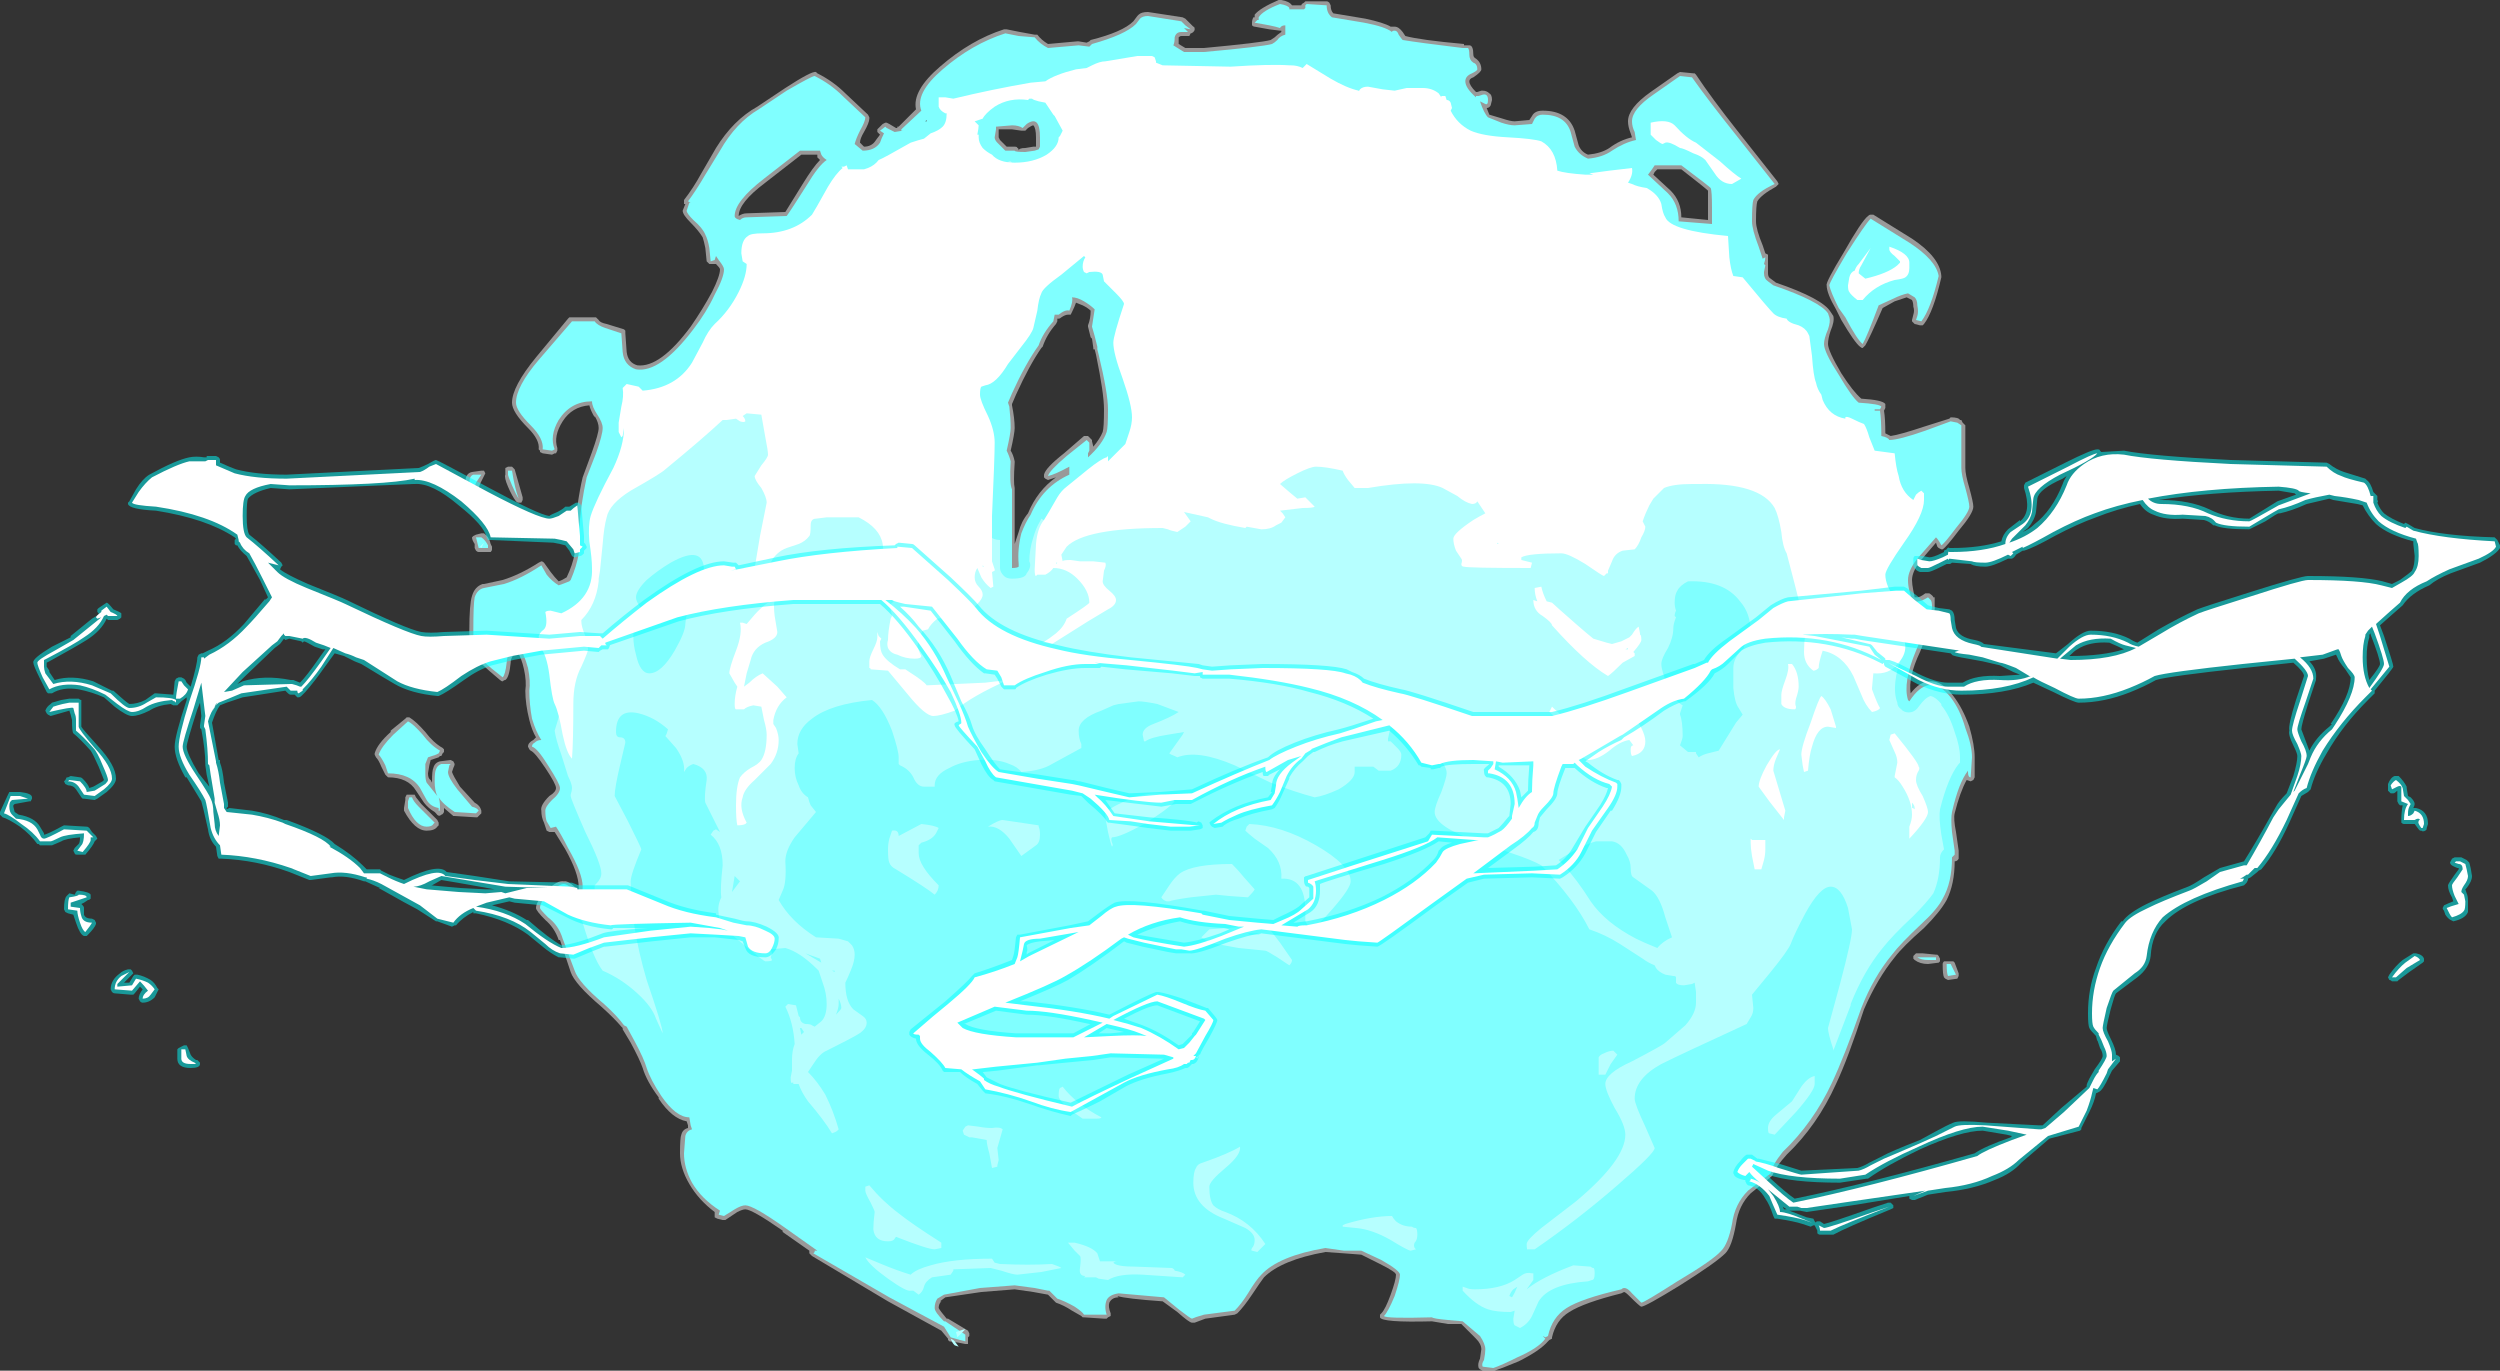 <?xml version="1.0" encoding="UTF-8" standalone="no"?>
<svg xmlns:ffdec="https://www.free-decompiler.com/flash" xmlns:xlink="http://www.w3.org/1999/xlink" ffdec:objectType="shape" height="51.4px" width="93.75px" xmlns="http://www.w3.org/2000/svg">
  <rect width="100%" height="100%" fill="#333333" stroke="none"/>
  <g transform="matrix(1.0, 0.0, 0.0, 1.0, 47.0, 51.1)">
    <path d="M25.8 -40.75 L25.8 -40.7 Q25.5 -39.4 25.15 -38.95 L25.1 -38.9 25.0 -38.9 24.8 -38.95 24.7 -39.05 24.7 -39.1 24.75 -39.3 Q24.8 -39.45 24.75 -39.6 24.75 -39.75 24.7 -39.85 L24.5 -39.95 24.05 -39.8 23.6 -39.55 Q23.1 -38.4 22.95 -38.15 L22.85 -38.05 Q22.8 -38.05 22.75 -38.1 22.55 -38.25 22.05 -39.1 L21.85 -39.5 Q21.5 -40.1 21.5 -40.4 21.45 -40.5 22.15 -41.65 22.8 -42.8 23.05 -43.0 23.1 -43.05 23.15 -43.05 L23.25 -43.05 24.7 -42.15 Q25.75 -41.45 25.8 -40.75 M23.7 -35.8 L23.65 -35.7 Q23.7 -35.4 23.7 -34.85 L23.9 -34.75 Q24.25 -34.8 25.15 -35.1 L26.1 -35.4 26.15 -35.45 Q26.45 -35.45 26.5 -35.35 L26.55 -35.35 26.6 -35.25 26.7 -35.15 26.7 -33.55 Q26.7 -33.3 26.85 -32.8 27.0 -32.25 27.0 -32.1 27.0 -31.85 26.45 -31.2 26.0 -30.6 25.85 -30.5 L25.8 -30.5 25.7 -30.55 25.65 -30.6 25.6 -30.75 25.0 -30.05 Q24.7 -29.65 24.7 -29.35 24.7 -29.2 24.75 -28.95 L24.8 -28.7 24.9 -28.7 Q25.0 -28.7 25.2 -28.85 L25.35 -28.85 Q25.5 -28.75 25.5 -28.7 L25.55 -28.7 Q25.55 -28.6 25.55 -28.35 25.6 -28.1 25.0 -26.65 24.55 -25.7 24.65 -25.1 25.0 -25.55 25.35 -25.55 25.8 -25.6 26.25 -25.0 26.6 -24.55 26.85 -23.85 27.05 -23.15 27.05 -22.7 L27.05 -21.95 27.0 -21.85 26.9 -21.8 26.75 -21.85 Q26.5 -21.4 26.3 -20.6 26.25 -20.4 26.35 -19.9 L26.45 -19.2 26.45 -18.9 Q26.4 -18.8 26.3 -18.8 26.3 -17.95 26.0 -17.35 25.75 -16.9 25.15 -16.3 24.35 -15.6 24.05 -15.2 23.4 -14.4 22.9 -13.25 22.3 -11.4 21.85 -10.45 21.15 -8.9 20.0 -7.8 19.6 -7.35 19.5 -7.1 L19.45 -7.0 18.65 -6.35 Q18.2 -5.9 18.1 -5.2 17.95 -4.35 17.7 -4.1 17.35 -3.75 16.0 -2.9 14.7 -2.1 14.55 -2.1 14.5 -2.1 14.1 -2.5 13.95 -2.65 13.9 -2.65 L13.8 -2.6 Q12.4 -2.25 11.85 -1.9 11.35 -1.6 11.2 -0.95 L11.2 -0.9 11.1 -0.85 11.05 -0.8 Q10.75 -0.45 9.95 -0.05 9.35 0.2 9.05 0.3 L8.6 0.3 8.5 0.25 8.45 0.2 Q8.4 0.05 8.5 -0.15 L8.55 -0.5 Q8.55 -0.7 8.35 -0.9 L7.8 -1.45 7.3 -1.45 6.7 -1.55 Q4.8 -1.5 4.75 -1.7 L4.75 -1.8 4.8 -1.85 Q4.95 -2.0 5.15 -2.55 5.35 -3.1 5.35 -3.3 5.35 -3.4 4.75 -3.7 L4.05 -4.05 3.4 -4.1 2.7 -4.15 Q1.05 -3.85 0.4 -3.2 0.25 -3.0 -0.05 -2.55 -0.35 -2.1 -0.6 -1.85 L-0.7 -1.8 -1.8 -1.65 -2.2 -1.5 -2.3 -1.5 Q-2.4 -1.5 -2.85 -1.9 L-3.4 -2.3 Q-4.8 -2.4 -5.1 -2.5 L-5.05 -2.45 Q-5.3 -2.45 -5.4 -2.25 -5.45 -2.1 -5.35 -1.85 L-5.35 -1.75 -5.45 -1.7 -5.5 -1.65 -5.6 -1.65 -6.35 -1.7 -6.4 -1.7 -6.45 -1.75 -6.8 -1.95 Q-7.1 -2.15 -7.4 -2.25 L-7.7 -2.55 -8.25 -2.65 -8.95 -2.75 -10.2 -2.65 -11.55 -2.45 -11.75 -2.3 -11.7 -2.3 Q-11.8 -2.2 -11.8 -2.05 -11.75 -1.95 -11.5 -1.65 L-11.45 -1.65 -10.7 -1.2 -10.65 -1.1 -10.65 -1.0 -10.7 -0.95 -10.7 -0.8 Q-10.7 -0.75 -10.7 -0.7 -10.75 -0.7 -10.8 -0.7 L-11.05 -0.75 -11.4 -0.8 -11.45 -0.85 -11.45 -0.9 -11.7 -1.2 -13.7 -2.3 -16.55 -4.0 -16.65 -4.1 -16.65 -4.2 -17.65 -4.9 -17.65 -4.95 Q-18.8 -5.75 -19.05 -5.75 -19.15 -5.75 -19.35 -5.65 L-19.8 -5.35 -19.9 -5.35 -20.1 -5.4 -20.2 -5.45 -20.2 -5.65 Q-20.8 -6.1 -21.15 -6.7 -21.5 -7.3 -21.5 -7.85 -21.5 -8.45 -21.45 -8.55 -21.4 -8.75 -21.2 -8.8 L-21.2 -8.9 -21.25 -9.05 Q-21.8 -9.15 -22.3 -9.9 L-22.3 -9.95 Q-22.75 -10.55 -22.9 -11.05 -23.0 -11.35 -23.35 -12.0 L-23.65 -12.5 -23.65 -12.55 -23.7 -12.6 Q-23.95 -12.9 -24.45 -13.35 -25.45 -14.2 -25.6 -14.65 L-26.0 -15.85 -26.05 -15.85 Q-26.2 -16.3 -26.55 -16.6 -26.9 -16.95 -26.9 -17.05 -26.9 -17.3 -26.5 -17.7 -26.1 -18.1 -25.85 -18.05 -25.7 -18.1 -25.3 -17.7 L-25.3 -17.85 Q-25.3 -18.35 -25.8 -19.25 -26.05 -19.65 -26.2 -19.9 L-26.4 -19.9 -26.5 -19.95 -26.6 -20.25 Q-26.7 -20.45 -26.7 -20.7 -26.75 -20.9 -26.4 -21.25 -26.15 -21.4 -26.15 -21.55 -26.15 -21.7 -26.55 -22.3 -26.95 -22.9 -27.1 -22.95 L-27.15 -23.0 -27.2 -23.1 Q-27.2 -23.25 -27.0 -23.35 L-26.9 -23.45 Q-27.05 -23.7 -27.15 -24.1 -27.3 -24.7 -27.3 -25.2 -27.25 -25.55 -27.35 -26.0 -27.45 -26.45 -27.6 -26.65 -27.85 -26.5 -27.85 -26.25 -27.9 -25.7 -28.05 -25.6 -28.1 -25.6 -28.15 -25.55 -28.2 -25.55 -28.25 -25.6 -29.15 -26.35 -29.3 -26.6 -29.4 -26.7 -29.4 -27.45 -29.4 -28.45 -29.3 -28.75 -29.2 -29.1 -28.9 -29.2 L-28.85 -29.2 -28.15 -29.35 Q-27.5 -29.55 -26.8 -30.0 L-26.7 -30.05 Q-26.65 -30.05 -26.6 -30.0 L-26.35 -29.65 Q-26.2 -29.45 -26.05 -29.3 -25.9 -29.35 -25.75 -29.45 -25.3 -30.4 -25.45 -31.1 L-25.45 -31.15 -25.35 -32.1 Q-25.25 -32.8 -25.15 -33.2 L-24.8 -34.15 Q-24.55 -34.85 -24.55 -35.05 -24.55 -35.25 -24.7 -35.5 L-24.7 -35.45 Q-24.85 -35.7 -24.9 -35.9 -25.55 -35.85 -25.9 -35.3 -26.25 -34.75 -26.1 -34.3 L-26.1 -34.2 -26.15 -34.1 -26.2 -34.1 -26.3 -34.05 -26.65 -34.1 -26.75 -34.15 -26.75 -34.2 -26.8 -34.25 Q-26.75 -34.6 -27.2 -35.05 -27.8 -35.65 -27.8 -36.0 -27.8 -36.6 -26.9 -37.7 L-25.7 -39.15 -25.65 -39.2 -24.65 -39.2 -24.55 -39.1 Q-24.5 -39.0 -24.25 -38.95 L-23.6 -38.75 -23.55 -38.7 -23.55 -38.6 -23.5 -37.9 Q-23.45 -37.5 -23.1 -37.4 -22.25 -37.3 -21.1 -38.85 -20.65 -39.5 -20.3 -40.15 -20.0 -40.75 -20.0 -41.0 -20.0 -41.05 -20.15 -41.2 L-20.4 -41.2 -20.5 -41.3 -20.55 -41.8 Q-20.6 -42.05 -20.65 -42.2 -20.8 -42.45 -21.1 -42.75 -21.4 -43.05 -21.4 -43.2 L-21.3 -43.45 -21.35 -43.45 -21.35 -43.6 Q-21.0 -44.05 -20.7 -44.6 L-20.15 -45.55 Q-19.5 -46.6 -18.6 -47.1 L-17.55 -47.8 Q-16.55 -48.45 -16.4 -48.4 L-16.35 -48.35 Q-15.75 -48.05 -15.3 -47.6 L-14.45 -46.8 -14.4 -46.7 -14.4 -46.65 Q-14.4 -46.5 -14.6 -46.15 -14.75 -45.9 -14.75 -45.75 L-14.6 -45.6 Q-14.3 -45.6 -14.15 -45.85 L-14.0 -46.05 -14.1 -46.15 -14.1 -46.25 -13.9 -46.45 -13.8 -46.5 -13.75 -46.5 -13.65 -46.45 -13.4 -46.3 -13.35 -46.3 -13.35 -46.35 -13.3 -46.35 -12.65 -47.0 Q-12.8 -47.7 -11.75 -48.6 -10.6 -49.6 -9.35 -50.0 L-9.25 -50.0 -8.75 -49.9 -8.2 -49.8 Q-8.15 -49.8 -8.1 -49.8 -7.95 -49.6 -7.7 -49.45 L-6.6 -49.55 -6.55 -49.55 -6.25 -49.5 -6.15 -49.55 -6.1 -49.6 Q-4.9 -49.9 -4.5 -50.3 L-4.35 -50.5 -4.3 -50.55 Q-4.2 -50.65 -3.95 -50.65 L-2.65 -50.45 -2.55 -50.4 -2.25 -50.1 Q-2.2 -50.1 -2.2 -50.0 -2.2 -49.95 -2.25 -49.9 -2.3 -49.85 -2.35 -49.85 L-2.4 -49.75 -2.7 -49.75 Q-2.75 -49.75 -2.8 -49.7 L-2.8 -49.45 -2.55 -49.3 -1.85 -49.3 Q0.3 -49.5 0.65 -49.6 L0.8 -49.7 Q0.9 -49.8 1.05 -49.9 L1.05 -49.95 1.0 -49.95 0.6 -50.0 0.05 -50.1 Q0.0 -50.1 -0.05 -50.15 L-0.05 -50.25 Q-0.05 -50.35 0.0 -50.45 L0.05 -50.45 0.05 -50.55 Q0.25 -50.8 0.95 -51.1 L1.05 -51.1 Q1.35 -51.05 1.45 -50.9 L1.8 -50.9 Q1.8 -50.95 1.9 -51.0 L1.95 -51.05 2.75 -51.05 Q2.8 -51.05 2.85 -51.0 L2.9 -50.9 Q2.9 -50.7 3.0 -50.6 L4.2 -50.4 Q4.9 -50.25 5.15 -50.1 L5.3 -50.1 Q5.45 -50.1 5.6 -49.9 L5.7 -49.75 Q6.25 -49.6 7.9 -49.45 L7.9 -49.4 8.1 -49.4 Q8.25 -49.4 8.25 -49.05 8.25 -48.95 8.35 -48.9 8.55 -48.75 8.55 -48.5 8.55 -48.4 8.25 -48.2 8.1 -48.15 8.1 -48.05 8.1 -47.9 8.35 -47.65 L8.4 -47.65 8.55 -47.7 8.6 -47.7 Q8.75 -47.7 8.85 -47.6 8.95 -47.55 8.95 -47.35 L8.9 -47.15 Q8.85 -47.05 8.75 -47.05 L8.85 -46.8 9.35 -46.65 Q9.65 -46.55 9.8 -46.55 L10.35 -46.6 10.45 -46.75 Q10.55 -46.95 10.85 -46.95 11.8 -46.95 12.05 -46.2 L12.2 -45.65 Q12.3 -45.4 12.55 -45.3 13.05 -45.35 13.35 -45.55 13.75 -45.85 14.2 -45.95 L14.15 -46.1 Q14.05 -46.35 14.05 -46.55 14.05 -47.05 14.9 -47.65 L15.9 -48.35 16.0 -48.4 16.5 -48.35 16.55 -48.35 16.6 -48.3 Q17.2 -47.4 18.15 -46.2 L19.65 -44.3 19.7 -44.2 19.6 -44.1 Q19.05 -43.8 18.9 -43.55 18.85 -43.4 18.85 -42.8 18.85 -42.5 19.1 -41.9 L19.2 -41.6 19.3 -41.55 19.3 -40.85 Q19.3 -40.7 19.4 -40.65 L19.6 -40.5 Q21.35 -39.9 21.65 -39.4 L21.75 -39.25 Q21.8 -39.05 21.65 -38.7 21.55 -38.4 21.55 -38.2 21.55 -37.95 22.05 -37.1 22.5 -36.4 22.8 -36.15 23.6 -36.1 23.7 -35.95 L23.7 -35.8 M15.05 -44.65 L15.0 -44.55 15.65 -43.95 Q16.05 -43.55 16.05 -42.95 L17.05 -42.85 17.05 -43.3 Q17.05 -43.85 17.05 -43.95 16.95 -44.05 16.05 -44.75 L15.15 -44.75 15.05 -44.65 M26.0 -15.05 L26.25 -15.05 26.3 -15.0 26.45 -14.6 26.45 -14.5 26.4 -14.4 26.05 -14.35 25.95 -14.4 25.9 -14.45 Q25.85 -14.55 25.85 -14.95 25.85 -15.0 25.9 -15.05 L26.0 -15.05 M25.65 -15.3 L25.7 -15.25 25.75 -15.15 25.75 -15.05 25.7 -15.0 25.3 -14.95 Q25.0 -14.95 24.8 -15.1 L24.75 -15.15 24.75 -15.25 24.85 -15.35 25.1 -15.35 25.6 -15.3 25.65 -15.3 M-8.65 -46.2 L-8.7 -46.2 -9.05 -46.25 -9.55 -46.25 -9.55 -45.95 -9.5 -45.85 -9.25 -45.6 -8.95 -45.6 Q-8.85 -45.6 -8.85 -45.55 -8.8 -45.55 -8.8 -45.45 -8.8 -45.55 -8.55 -45.55 L-8.25 -45.6 -8.15 -45.6 -8.15 -45.95 Q-8.15 -46.3 -8.25 -46.4 -8.3 -46.4 -8.45 -46.3 L-8.55 -46.2 Q-8.6 -46.2 -8.65 -46.2 M-19.0 -43.1 L-17.55 -43.15 -16.9 -44.2 Q-16.5 -44.85 -16.25 -45.1 L-16.35 -45.2 -16.35 -45.3 -16.95 -45.3 -18.3 -44.25 Q-19.3 -43.5 -19.3 -43.0 -19.15 -43.1 -19.0 -43.1 M-12.35 -46.5 L-12.2 -46.5 -12.25 -46.55 -12.25 -46.6 -12.3 -46.65 -12.35 -46.5 M-7.4 -38.95 Q-7.75 -38.55 -7.9 -38.1 L-7.95 -38.05 Q-8.4 -37.4 -8.9 -36.3 L-9.05 -35.95 -9.05 -35.9 Q-8.95 -35.4 -8.95 -35.05 -8.95 -34.85 -9.1 -34.2 -9.0 -34.05 -8.95 -33.8 L-8.95 -33.75 Q-9.0 -33.0 -8.95 -32.8 L-8.95 -30.7 -8.8 -31.15 Q-8.7 -31.55 -8.45 -31.85 -8.1 -32.7 -7.4 -33.2 L-7.7 -33.1 -7.8 -33.15 -7.85 -33.2 -7.85 -33.3 Q-7.8 -33.55 -7.1 -34.1 L-6.35 -34.75 -6.2 -34.75 -6.05 -34.6 -6.05 -34.55 -6.0 -34.35 Q-5.75 -34.65 -5.65 -34.9 -5.6 -35.05 -5.6 -35.75 -5.6 -36.35 -5.9 -37.8 L-5.95 -38.0 -6.0 -38.0 -6.0 -38.05 -6.05 -38.4 -6.1 -38.45 -6.2 -38.85 -6.2 -38.9 Q-6.1 -39.15 -6.1 -39.45 -6.2 -39.55 -6.4 -39.65 L-6.65 -39.75 Q-6.7 -39.6 -6.8 -39.4 L-6.85 -39.3 -6.95 -39.3 Q-7.05 -39.3 -7.2 -39.2 -7.25 -39.15 -7.3 -39.15 L-7.35 -39.15 -7.35 -39.05 -7.4 -38.95 M-29.0 -32.95 L-29.1 -32.65 Q-29.1 -32.6 -29.15 -32.55 -29.2 -32.55 -29.25 -32.55 L-29.35 -32.55 Q-29.4 -32.55 -29.45 -32.6 L-29.5 -32.7 -29.55 -33.0 Q-29.55 -33.35 -29.3 -33.4 L-28.95 -33.45 -28.85 -33.45 -28.8 -33.35 -29.0 -32.95 M-28.95 -31.1 L-28.85 -31.1 Q-28.65 -30.95 -28.6 -30.7 L-28.55 -30.6 -28.55 -30.5 Q-28.55 -30.45 -28.6 -30.4 L-29.05 -30.4 Q-29.1 -30.4 -29.15 -30.45 L-29.2 -30.55 -29.2 -30.7 Q-29.3 -30.85 -29.3 -30.95 L-29.25 -31.0 -29.15 -31.05 -28.95 -31.1 M-27.8 -33.6 L-27.7 -33.5 -27.4 -32.45 -27.4 -32.35 -27.45 -32.25 -27.55 -32.25 Q-27.6 -32.25 -27.65 -32.3 -27.8 -32.5 -27.95 -32.85 -28.1 -33.2 -28.05 -33.3 L-28.05 -33.55 -27.95 -33.6 -27.8 -33.6 M-32.35 -23.7 L-31.8 -24.15 -31.75 -24.2 -31.65 -24.2 Q-31.4 -24.05 -31.05 -23.65 -30.75 -23.25 -30.4 -23.05 L-30.35 -23.0 -30.35 -22.9 -30.4 -22.85 -30.45 -22.75 -30.5 -22.75 -30.55 -22.7 -30.85 -22.6 -30.9 -22.4 -30.95 -22.1 Q-30.95 -21.9 -30.85 -21.85 L-30.8 -21.75 -30.8 -21.8 Q-30.8 -22.2 -30.75 -22.3 -30.7 -22.5 -30.5 -22.55 L-30.1 -22.6 -30.0 -22.55 -29.95 -22.45 Q-29.95 -22.4 -30.0 -22.3 L-30.05 -22.15 Q-30.0 -22.0 -29.75 -21.6 L-29.2 -21.0 Q-29.0 -20.9 -28.95 -20.7 L-28.95 -20.6 -29.1 -20.45 -29.15 -20.45 -29.95 -20.5 -30.0 -20.5 -30.35 -20.8 -30.35 -20.65 Q-30.4 -20.55 -30.45 -20.55 -30.55 -20.45 -30.65 -20.6 L-30.7 -20.65 Q-30.95 -20.8 -31.1 -21.0 L-31.4 -21.45 Q-31.7 -21.95 -32.45 -21.95 L-32.55 -22.05 -32.7 -22.35 Q-32.8 -22.6 -32.9 -22.7 L-32.95 -22.8 -32.95 -22.85 Q-32.85 -23.2 -32.35 -23.65 L-32.35 -23.7 M-31.55 -21.3 Q-31.5 -21.3 -31.45 -21.3 L-31.4 -21.2 -31.2 -20.95 -30.6 -20.35 -30.55 -20.25 -30.55 -20.15 -30.6 -20.1 Q-30.7 -19.95 -31.0 -19.95 -31.45 -19.95 -31.85 -20.7 L-31.85 -20.8 -31.8 -21.1 -31.8 -21.2 -31.75 -21.3 -31.55 -21.3" fill="#ffffff" fill-opacity="0.502" fill-rule="evenodd" stroke="none"/>
    <path d="M25.7 -40.75 Q25.4 -39.5 25.05 -39.05 L24.85 -39.1 24.9 -39.25 Q24.95 -39.4 24.9 -39.65 24.9 -39.85 24.8 -39.95 L24.55 -40.1 Q24.3 -40.05 24.0 -39.9 L23.45 -39.65 Q23.0 -38.45 22.85 -38.2 22.65 -38.35 22.2 -39.2 L21.95 -39.55 Q21.65 -40.15 21.6 -40.4 21.6 -40.5 22.25 -41.6 22.95 -42.7 23.15 -42.9 L24.6 -42.0 Q25.6 -41.35 25.7 -40.75 M23.5 -35.7 Q23.55 -35.35 23.55 -34.75 23.8 -34.7 23.85 -34.6 24.2 -34.6 25.2 -34.95 L26.15 -35.3 26.4 -35.25 26.55 -35.15 26.55 -33.55 Q26.55 -33.3 26.7 -32.8 26.85 -32.25 26.85 -32.1 26.85 -31.9 26.35 -31.3 25.9 -30.7 25.8 -30.65 25.7 -30.85 25.6 -30.95 L24.9 -30.15 Q24.55 -29.7 24.55 -29.35 24.55 -29.15 24.6 -28.95 L24.7 -28.6 Q24.8 -28.5 24.95 -28.55 25.05 -28.55 25.3 -28.7 L25.4 -28.6 Q25.45 -28.55 25.45 -28.35 25.45 -28.1 24.85 -26.7 24.35 -25.5 24.55 -24.85 L24.6 -24.8 Q25.35 -25.95 26.15 -24.95 26.5 -24.5 26.7 -23.8 26.95 -23.15 26.95 -22.7 L26.9 -21.95 Q26.8 -21.95 26.8 -22.15 L26.8 -22.2 Q26.45 -21.75 26.2 -20.65 26.15 -20.4 26.2 -19.9 L26.3 -19.2 26.3 -19.05 26.2 -18.95 Q26.2 -18.0 25.85 -17.4 25.65 -17.0 25.05 -16.45 24.25 -15.7 23.95 -15.3 23.25 -14.45 22.8 -13.3 22.15 -11.45 21.7 -10.5 21.0 -9.0 19.85 -7.9 19.45 -7.4 19.4 -7.1 L18.55 -6.45 Q18.05 -5.95 17.95 -5.2 17.8 -4.45 17.55 -4.2 17.25 -3.85 15.9 -3.05 14.65 -2.25 14.55 -2.25 L14.2 -2.6 Q13.95 -2.9 13.8 -2.75 12.3 -2.4 11.75 -2.05 11.2 -1.7 11.05 -1.0 L10.95 -0.95 10.85 -1.0 10.95 -0.9 Q10.7 -0.55 9.9 -0.2 9.3 0.1 9.0 0.2 L8.6 0.15 Q8.55 0.05 8.65 -0.1 8.7 -0.35 8.7 -0.5 8.7 -0.7 8.5 -1.0 L7.85 -1.55 7.3 -1.6 Q6.75 -1.65 6.7 -1.7 4.95 -1.65 4.9 -1.75 5.05 -1.9 5.3 -2.5 5.5 -3.1 5.5 -3.3 5.5 -3.45 4.8 -3.85 L4.05 -4.2 3.4 -4.2 2.7 -4.3 Q0.95 -4.0 0.3 -3.3 0.1 -3.1 -0.2 -2.6 -0.45 -2.2 -0.7 -1.95 L-1.85 -1.8 Q-2.2 -1.7 -2.3 -1.65 -2.35 -1.65 -2.8 -2.0 L-3.35 -2.45 -5.05 -2.6 Q-5.4 -2.55 -5.5 -2.35 -5.6 -2.1 -5.5 -1.8 L-6.35 -1.8 Q-6.4 -1.9 -6.7 -2.1 -7.05 -2.3 -7.35 -2.4 L-7.65 -2.7 -7.7 -2.7 -8.2 -2.8 -8.95 -2.9 -10.25 -2.8 -11.6 -2.55 -11.85 -2.4 Q-11.95 -2.25 -11.95 -2.05 -11.95 -1.9 -11.6 -1.55 L-11.55 -1.55 -10.8 -1.05 -10.8 -0.95 -10.8 -0.8 -11.0 -0.85 -11.35 -0.95 -11.6 -1.35 -13.65 -2.45 -16.5 -4.1 -16.45 -4.15 -16.45 -4.2 -16.35 -4.2 -17.55 -5.05 Q-18.75 -5.9 -19.05 -5.9 -19.2 -5.9 -19.45 -5.75 L-19.85 -5.5 -20.05 -5.55 -20.0 -5.7 Q-20.7 -6.15 -21.05 -6.75 -21.35 -7.3 -21.35 -7.85 L-21.3 -8.5 Q-21.25 -8.7 -21.05 -8.75 L-21.1 -8.9 -21.15 -9.2 Q-21.65 -9.2 -22.2 -10.0 -22.6 -10.6 -22.75 -11.05 -22.85 -11.4 -23.2 -12.05 L-23.5 -12.6 -23.6 -12.65 Q-23.85 -13.0 -24.35 -13.45 -25.3 -14.25 -25.45 -14.7 L-25.9 -15.9 Q-26.05 -16.4 -26.45 -16.7 -26.75 -17.0 -26.75 -17.05 -26.75 -17.3 -26.4 -17.6 -26.05 -17.95 -25.85 -17.95 -25.7 -17.95 -25.3 -17.55 L-25.2 -17.6 Q-25.15 -17.65 -25.15 -17.85 -25.15 -18.35 -25.7 -19.3 -25.95 -19.8 -26.15 -20.1 L-26.35 -20.05 -26.5 -20.3 Q-26.55 -20.45 -26.55 -20.7 -26.55 -20.85 -26.3 -21.1 -26.0 -21.35 -26.0 -21.55 -26.0 -21.7 -26.45 -22.4 -26.85 -23.05 -27.05 -23.1 -27.05 -23.2 -26.95 -23.25 -26.85 -23.35 -26.7 -23.35 -26.9 -23.65 -27.05 -24.15 -27.15 -24.7 -27.15 -25.2 -27.1 -25.55 -27.2 -26.05 -27.35 -26.6 -27.55 -26.85 -28.0 -26.65 -28.0 -26.25 -28.05 -25.8 -28.15 -25.7 -29.05 -26.4 -29.2 -26.65 -29.25 -26.75 -29.25 -27.45 -29.25 -28.45 -29.2 -28.7 -29.1 -29.0 -28.85 -29.05 L-28.1 -29.2 Q-27.45 -29.4 -26.7 -29.9 L-26.5 -29.55 Q-26.3 -29.3 -26.05 -29.15 -25.9 -29.2 -25.65 -29.3 L-25.6 -29.35 Q-25.15 -30.4 -25.3 -31.15 L-25.2 -32.1 Q-25.1 -32.75 -25.0 -33.2 L-24.65 -34.1 Q-24.4 -34.8 -24.4 -35.05 -24.4 -35.25 -24.6 -35.55 -24.8 -35.85 -24.8 -36.05 -25.6 -36.05 -26.05 -35.35 -26.4 -34.75 -26.2 -34.25 L-26.3 -34.2 -26.65 -34.25 Q-26.6 -34.65 -27.1 -35.15 -27.65 -35.7 -27.65 -36.0 -27.65 -36.6 -26.8 -37.6 L-25.55 -39.05 -24.7 -39.05 Q-24.6 -38.9 -24.3 -38.8 L-23.7 -38.6 -23.65 -37.9 Q-23.6 -37.4 -23.15 -37.25 -22.25 -37.1 -21.0 -38.75 -20.5 -39.4 -20.2 -40.05 -19.85 -40.7 -19.85 -41.0 -19.85 -41.1 -20.05 -41.35 L-20.15 -41.5 -20.2 -41.35 -20.35 -41.3 -20.4 -41.8 Q-20.45 -42.1 -20.55 -42.3 -20.65 -42.55 -21.0 -42.85 -21.25 -43.1 -21.25 -43.2 L-21.15 -43.5 -21.1 -43.5 -21.2 -43.55 Q-20.9 -43.95 -20.55 -44.55 L-20.0 -45.45 Q-19.4 -46.5 -18.55 -47.0 L-17.5 -47.7 Q-16.55 -48.25 -16.45 -48.25 -15.85 -47.95 -15.4 -47.5 L-14.55 -46.7 Q-14.55 -46.55 -14.75 -46.2 -14.9 -45.9 -14.95 -45.7 L-14.65 -45.45 Q-14.2 -45.45 -14.0 -45.75 -13.95 -45.9 -13.85 -46.1 L-14.0 -46.2 -13.8 -46.35 -13.75 -46.3 -13.45 -46.15 -13.15 -46.2 -13.2 -46.2 -13.2 -46.25 -12.45 -46.95 Q-12.7 -47.6 -11.65 -48.5 -10.55 -49.45 -9.3 -49.85 L-8.8 -49.75 -8.2 -49.7 Q-8.0 -49.45 -7.7 -49.3 L-6.55 -49.4 -6.15 -49.35 -6.05 -49.45 Q-4.8 -49.8 -4.4 -50.2 L-4.25 -50.4 Q-4.15 -50.5 -3.95 -50.5 L-2.7 -50.3 -2.55 -50.15 -2.35 -50.0 -2.6 -50.05 -2.45 -49.9 -2.7 -49.9 Q-2.9 -49.9 -2.95 -49.7 -2.95 -49.5 -3.0 -49.4 L-2.6 -49.15 -1.85 -49.15 Q0.35 -49.35 0.7 -49.45 0.8 -49.5 0.9 -49.6 1.0 -49.75 1.2 -49.8 L1.2 -50.15 Q1.05 -50.15 1.0 -50.05 0.85 -50.1 0.6 -50.15 L0.05 -50.25 0.15 -50.35 0.2 -50.35 0.2 -50.45 Q0.35 -50.7 1.0 -50.95 1.3 -50.9 1.35 -50.8 L1.35 -50.75 1.9 -50.75 1.95 -50.8 Q1.95 -50.85 1.95 -50.9 L2.0 -50.95 2.75 -50.9 Q2.75 -50.6 2.95 -50.45 L4.15 -50.25 Q4.95 -50.1 5.2 -49.9 5.2 -49.95 5.3 -49.95 5.4 -49.95 5.45 -49.8 5.55 -49.65 5.6 -49.6 6.2 -49.5 7.85 -49.3 L8.05 -49.3 Q8.1 -49.25 8.1 -49.05 8.1 -48.85 8.25 -48.75 8.4 -48.7 8.4 -48.5 8.4 -48.45 8.2 -48.35 7.95 -48.25 7.95 -48.05 7.95 -47.8 8.35 -47.45 L8.35 -47.5 8.45 -47.5 8.6 -47.55 Q8.8 -47.6 8.8 -47.35 8.8 -47.15 8.7 -47.2 L8.5 -47.3 Q8.65 -46.85 8.8 -46.7 L9.3 -46.5 Q9.6 -46.4 9.8 -46.4 L10.45 -46.45 10.55 -46.65 Q10.65 -46.8 10.85 -46.8 11.7 -46.8 11.9 -46.15 L12.05 -45.6 Q12.2 -45.3 12.55 -45.15 13.1 -45.2 13.45 -45.45 13.9 -45.75 14.35 -45.85 L14.3 -46.15 Q14.2 -46.35 14.2 -46.55 14.2 -47.0 15.0 -47.55 L16.0 -48.25 16.45 -48.2 Q17.05 -47.35 18.05 -46.1 L19.55 -44.2 Q18.9 -43.9 18.75 -43.6 18.7 -43.45 18.7 -42.8 18.7 -42.5 18.95 -41.85 L19.1 -41.4 19.2 -41.45 Q19.2 -41.35 19.15 -41.2 L19.2 -41.15 19.15 -40.9 19.15 -40.85 Q19.15 -40.65 19.3 -40.55 L19.5 -40.4 Q21.25 -39.8 21.55 -39.35 L21.6 -39.2 Q21.65 -39.05 21.55 -38.75 21.4 -38.4 21.4 -38.2 21.4 -37.9 21.95 -37.05 22.45 -36.2 22.7 -36.0 23.5 -35.95 23.55 -35.85 L23.5 -35.75 23.3 -35.75 23.3 -35.7 23.5 -35.7 M14.8 -44.55 L15.55 -43.85 Q15.95 -43.45 15.95 -42.8 L17.2 -42.7 17.2 -43.3 Q17.2 -43.95 17.15 -44.05 17.05 -44.15 16.05 -44.9 L15.05 -44.9 14.95 -44.75 14.8 -44.55 M25.3 -15.1 Q25.05 -15.1 24.9 -15.2 L25.6 -15.2 25.6 -15.1 25.3 -15.1 M26.35 -14.55 L26.05 -14.5 Q26.0 -14.6 26.0 -14.95 L26.15 -14.95 26.35 -14.55 M-8.5 -46.45 L-8.65 -46.3 Q-8.8 -46.4 -9.05 -46.4 L-9.65 -46.35 -9.65 -46.25 -9.7 -45.95 Q-9.7 -45.85 -9.6 -45.75 L-9.3 -45.45 -8.95 -45.45 Q-8.95 -45.4 -8.55 -45.4 L-8.2 -45.45 -8.05 -45.5 -8.0 -45.6 -8.0 -45.95 Q-8.0 -46.8 -8.5 -46.45 M-17.5 -43.0 Q-17.35 -43.2 -16.75 -44.15 -16.3 -44.9 -16.0 -45.1 -16.15 -45.2 -16.2 -45.3 L-16.25 -45.45 -17.0 -45.45 -18.35 -44.4 Q-19.45 -43.55 -19.45 -43.0 -19.45 -42.9 -19.25 -42.85 -19.15 -42.95 -19.0 -42.95 L-17.5 -43.0 M-12.3 -46.55 L-12.25 -46.55 -12.25 -46.6 -12.3 -46.55 M-5.45 -35.75 Q-5.45 -36.35 -5.8 -37.8 L-5.85 -38.0 -5.85 -38.1 -5.95 -38.5 -6.05 -38.85 -5.95 -39.5 Q-6.1 -39.65 -6.35 -39.8 -6.6 -39.95 -6.8 -39.95 -6.75 -39.8 -6.9 -39.45 -7.05 -39.5 -7.3 -39.3 L-7.45 -39.3 -7.5 -39.05 Q-7.9 -38.6 -8.05 -38.15 -8.55 -37.45 -9.05 -36.35 L-9.2 -36.0 -9.15 -35.85 Q-9.1 -35.4 -9.1 -35.05 -9.1 -34.85 -9.25 -34.2 -9.15 -34.0 -9.1 -33.8 -9.15 -32.95 -9.05 -32.75 L-9.05 -29.8 Q-8.85 -29.8 -8.8 -29.85 -8.8 -29.9 -8.8 -29.95 -8.85 -30.5 -8.7 -31.1 -8.55 -31.5 -8.35 -31.8 -7.9 -32.85 -6.9 -33.3 L-6.9 -33.6 Q-7.45 -33.3 -7.7 -33.25 -7.65 -33.45 -7.0 -34.0 L-6.25 -34.6 -6.15 -34.5 -6.15 -34.2 -6.2 -34.1 -6.2 -33.95 Q-5.65 -34.45 -5.5 -34.9 -5.45 -35.05 -5.45 -35.75 M-29.35 -32.75 L-29.4 -33.0 Q-29.4 -33.25 -29.25 -33.3 L-28.95 -33.3 -29.15 -33.0 -29.25 -32.7 -29.35 -32.7 -29.35 -32.75 M-29.15 -30.95 L-28.95 -30.95 Q-28.8 -30.85 -28.7 -30.65 L-28.7 -30.55 -29.05 -30.55 -29.15 -30.95 M-27.8 -33.45 Q-27.7 -32.8 -27.55 -32.4 -27.65 -32.55 -27.8 -32.9 -27.95 -33.25 -27.95 -33.3 L-27.95 -33.45 -27.8 -33.45 M-32.25 -23.55 L-31.7 -24.05 Q-31.5 -23.95 -31.15 -23.55 -30.85 -23.15 -30.5 -22.95 L-30.55 -22.85 -30.65 -22.8 -30.95 -22.7 -31.05 -22.45 -31.05 -22.1 Q-31.05 -21.85 -31.0 -21.75 L-30.6 -21.25 Q-30.7 -21.45 -30.7 -21.8 -30.7 -22.15 -30.65 -22.25 -30.6 -22.4 -30.45 -22.45 L-30.1 -22.45 -30.15 -22.4 -30.2 -22.15 Q-30.2 -21.95 -29.85 -21.5 -29.55 -21.15 -29.3 -20.85 -29.1 -20.8 -29.05 -20.7 L-29.15 -20.6 -29.95 -20.65 Q-30.4 -20.95 -30.55 -21.2 -30.5 -21.05 -30.5 -20.85 -30.5 -20.65 -30.55 -20.7 L-30.55 -20.8 Q-30.85 -20.85 -31.0 -21.1 L-31.25 -21.55 Q-31.6 -22.1 -32.45 -22.1 L-32.55 -22.4 Q-32.7 -22.7 -32.8 -22.8 -32.7 -23.1 -32.25 -23.55 M-31.7 -21.05 L-31.65 -21.2 -31.55 -21.2 Q-31.5 -21.05 -31.3 -20.85 L-30.7 -20.25 -30.75 -20.2 Q-30.8 -20.1 -31.0 -20.1 -31.4 -20.1 -31.7 -20.8 L-31.7 -21.05" fill="#80ffff" fill-rule="evenodd" stroke="none"/>
    <path d="M13.45 -19.55 L12.85 -19.55 Q12.3 -19.4 11.45 -18.85 L11.6 -18.7 Q12.15 -18.1 12.65 -17.3 13.2 -16.5 14.35 -15.9 14.65 -15.75 15.15 -15.55 15.35 -15.8 15.7 -15.95 L15.45 -16.7 Q15.25 -17.45 14.95 -17.7 L14.25 -18.2 Q14.15 -18.25 14.15 -18.55 14.15 -18.8 14.0 -19.05 13.8 -19.5 13.45 -19.55 M16.3 -29.3 Q16.0 -29.15 15.9 -28.95 15.8 -28.8 15.8 -28.5 15.8 -28.35 15.85 -28.2 15.8 -28.1 15.8 -28.0 L15.85 -27.95 Q15.75 -27.7 15.75 -27.55 15.75 -27.2 15.55 -26.8 15.3 -26.4 15.3 -26.2 15.3 -25.95 15.55 -25.35 15.8 -24.8 16.1 -24.65 L16.0 -24.35 16.0 -24.3 Q16.1 -24.05 16.1 -23.5 16.1 -23.4 16.0 -23.15 L16.3 -22.9 16.6 -22.9 16.6 -22.85 16.7 -22.7 Q16.85 -22.8 17.05 -22.85 L17.45 -22.95 18.1 -24.0 18.35 -24.3 18.2 -24.55 Q18.05 -24.75 18.0 -25.3 L18.0 -26.05 Q18.0 -26.45 18.4 -26.8 L18.4 -26.85 Q18.65 -27.3 18.65 -27.4 18.65 -28.1 18.25 -28.55 17.65 -29.35 16.3 -29.3 M23.35 -32.8 L23.5 -32.35 Q23.75 -31.85 24.45 -31.75 23.3 -30.0 23.05 -29.5 22.7 -28.8 22.7 -27.6 22.65 -27.3 22.75 -27.05 23.0 -26.55 23.95 -26.55 L24.35 -26.6 Q23.9 -25.4 24.15 -24.75 24.15 -24.6 24.3 -24.5 L24.35 -24.45 Q24.5 -24.35 24.7 -24.4 24.85 -24.45 24.95 -24.6 25.2 -24.95 25.4 -25.0 25.6 -24.95 25.8 -24.7 L25.8 -24.65 Q26.1 -24.3 26.3 -23.65 26.5 -23.1 26.5 -22.7 L26.5 -22.5 26.45 -22.45 Q26.05 -21.95 25.75 -20.75 25.7 -20.45 25.8 -19.8 L25.9 -19.25 Q25.75 -19.1 25.75 -18.95 25.75 -18.15 25.5 -17.6 25.25 -17.25 24.75 -16.75 23.95 -16.0 23.6 -15.55 22.9 -14.7 22.4 -13.45 L22.4 -13.4 21.75 -11.7 21.75 -11.75 Q21.55 -12.35 21.55 -12.55 L22.0 -14.2 Q22.45 -15.9 22.45 -16.25 L22.3 -17.05 Q22.05 -17.85 21.65 -17.85 21.25 -17.85 20.7 -16.85 20.3 -16.1 20.15 -15.7 20.05 -15.45 19.4 -14.65 L18.7 -13.8 18.75 -13.3 Q18.75 -13.1 18.65 -12.95 L18.5 -12.7 Q16.0 -11.55 15.3 -11.2 14.3 -10.65 14.3 -9.9 14.3 -9.7 14.7 -8.85 L15.05 -8.05 Q15.05 -7.85 13.65 -6.65 12.15 -5.35 10.55 -4.25 L10.3 -4.25 Q10.25 -4.2 10.25 -4.45 10.25 -4.6 10.8 -5.05 L12.1 -6.05 Q13.95 -7.6 13.95 -8.55 13.95 -8.9 13.55 -9.55 13.2 -10.2 13.2 -10.45 13.2 -10.85 14.2 -11.3 15.35 -11.9 15.45 -12.0 L16.2 -12.65 Q16.6 -13.1 16.6 -13.5 L16.6 -13.9 16.55 -14.25 16.45 -14.2 16.15 -14.15 Q15.9 -14.15 15.85 -14.25 L15.85 -14.45 Q15.85 -14.5 15.75 -14.5 L15.45 -14.55 Q15.2 -14.65 15.1 -14.8 L15.05 -14.9 Q14.8 -15.0 14.6 -15.15 L13.75 -15.7 Q13.2 -16.05 12.6 -16.25 12.05 -17.35 10.8 -18.65 10.45 -18.85 9.7 -19.1 8.8 -19.4 8.4 -19.55 6.8 -20.1 6.8 -20.65 6.8 -20.85 7.05 -21.4 7.25 -21.95 7.25 -22.1 7.25 -22.55 6.35 -23.1 L5.15 -23.85 5.05 -23.4 5.05 -23.3 5.15 -23.3 5.4 -23.05 Q5.55 -22.9 5.55 -22.8 5.55 -22.35 5.15 -22.2 L4.7 -22.2 4.5 -22.35 3.8 -22.35 3.8 -22.15 Q3.8 -21.85 3.2 -21.5 2.65 -21.25 2.3 -21.2 1.55 -21.4 0.65 -21.75 L-0.7 -22.4 Q-2.1 -23.0 -2.85 -22.7 L-2.95 -22.75 Q-3.1 -22.8 -3.15 -22.85 L-2.65 -23.55 -2.6 -23.65 -3.2 -23.55 Q-3.85 -23.45 -4.05 -23.3 L-4.1 -23.3 -4.15 -23.55 Q-4.15 -23.8 -3.75 -23.95 -3.1 -24.2 -2.8 -24.4 L-3.6 -24.7 Q-4.1 -24.8 -4.3 -24.8 L-5.05 -24.7 -5.25 -24.65 -5.7 -24.45 Q-6.55 -24.15 -6.55 -23.7 -6.55 -23.4 -6.45 -23.2 L-6.45 -23.05 -7.55 -22.45 Q-7.95 -22.2 -8.7 -22.15 -8.85 -22.35 -9.15 -22.45 -9.6 -22.65 -10.3 -22.6 -10.95 -22.55 -11.4 -22.3 -11.95 -22.05 -11.95 -21.65 L-11.95 -21.6 -12.35 -21.6 Q-12.6 -21.6 -12.75 -21.95 -12.9 -22.25 -13.25 -22.4 L-13.3 -22.45 -13.3 -22.7 Q-13.3 -22.95 -13.55 -23.7 -13.9 -24.6 -14.3 -24.85 -15.85 -24.7 -16.55 -24.15 -17.1 -23.75 -17.1 -23.2 L-17.05 -22.85 Q-17.2 -22.65 -17.2 -22.3 -17.2 -21.95 -17.05 -21.65 -16.95 -21.35 -16.7 -21.2 -16.65 -21.0 -16.6 -20.9 L-16.4 -20.65 -17.2 -19.7 Q-17.55 -19.2 -17.55 -18.8 -17.5 -18.0 -17.65 -17.7 L-17.8 -17.35 Q-17.35 -16.55 -16.4 -15.95 L-15.55 -15.9 -15.2 -15.8 -15.05 -15.65 Q-14.95 -15.5 -14.95 -15.3 -14.95 -15.05 -15.1 -14.7 -15.2 -14.45 -15.3 -14.25 -15.3 -13.55 -15.0 -13.25 L-14.65 -13.0 Q-14.5 -12.9 -14.5 -12.75 -14.5 -12.5 -14.85 -12.3 -15.1 -12.15 -16.0 -11.7 -16.25 -11.6 -16.5 -11.2 L-16.7 -10.9 Q-16.35 -10.55 -16.05 -10.05 -15.75 -9.45 -15.55 -8.75 L-15.6 -8.7 Q-15.65 -8.65 -15.8 -8.6 -16.1 -9.1 -16.7 -9.8 -16.95 -10.15 -17.05 -10.45 L-17.25 -10.45 -17.25 -10.5 -17.3 -10.5 Q-17.35 -10.45 -17.35 -10.7 L-17.3 -10.95 -17.3 -11.35 Q-17.3 -11.7 -17.2 -11.95 -17.25 -12.75 -17.55 -13.35 L-17.45 -13.45 -17.15 -13.4 -17.05 -13.0 -17.0 -12.95 Q-17.0 -12.75 -16.8 -12.7 -16.6 -12.7 -16.55 -12.65 L-16.45 -12.6 -16.2 -12.8 Q-16.0 -13.0 -16.0 -13.45 -16.0 -13.85 -16.15 -14.25 L-16.3 -14.7 -16.35 -14.75 Q-17.0 -15.4 -17.55 -15.55 L-18.1 -15.5 -18.05 -15.35 -18.1 -15.2 -18.05 -15.1 Q-18.05 -15.05 -18.3 -15.05 -18.35 -15.05 -18.9 -15.5 L-19.85 -16.3 Q-20.05 -16.45 -20.05 -16.85 -20.1 -17.15 -19.95 -17.45 -20.0 -17.75 -19.9 -18.65 -19.9 -19.45 -20.35 -19.8 L-20.25 -19.95 -20.15 -20.0 -20.0 -19.9 -20.55 -21.0 Q-20.6 -21.2 -20.5 -21.85 -20.45 -22.3 -21.0 -22.45 -21.15 -22.4 -21.25 -22.3 L-21.35 -22.15 Q-21.3 -22.55 -21.65 -23.05 L-22.05 -23.5 Q-22.0 -23.55 -21.95 -23.75 -22.45 -24.2 -23.05 -24.35 -23.9 -24.55 -23.9 -23.65 -23.9 -23.45 -23.75 -23.45 -23.55 -23.45 -23.55 -23.25 L-23.75 -22.4 Q-23.95 -21.55 -23.95 -21.25 L-23.45 -20.3 Q-22.95 -19.3 -22.95 -19.25 -23.35 -18.3 -23.35 -18.05 -23.35 -16.4 -22.75 -14.35 -22.15 -12.6 -22.15 -12.35 L-22.4 -12.9 Q-22.55 -13.35 -23.1 -13.85 -23.7 -14.4 -24.4 -14.7 -24.75 -15.15 -25.15 -16.5 -25.45 -17.1 -25.95 -17.4 L-25.85 -17.5 -25.6 -17.25 Q-25.55 -17.15 -25.4 -17.1 L-25.15 -17.15 -24.95 -17.25 Q-24.7 -17.35 -24.7 -17.85 L-24.7 -17.9 -24.65 -17.95 Q-24.45 -18.15 -24.45 -18.35 -24.45 -18.7 -25.05 -19.9 -25.6 -21.15 -25.6 -21.25 L-25.6 -21.3 Q-25.55 -21.45 -25.55 -21.55 -25.55 -21.7 -25.7 -22.0 L-25.95 -22.8 Q-26.15 -23.35 -26.2 -23.7 -26.1 -24.0 -26.0 -24.4 -25.85 -25.05 -25.85 -26.25 L-25.9 -26.55 Q-25.7 -26.85 -25.55 -27.2 -25.15 -28.0 -24.9 -28.95 -24.7 -29.75 -24.7 -30.2 -24.7 -30.7 -24.85 -31.05 L-24.9 -31.15 -24.8 -31.7 Q-24.2 -32.25 -22.7 -34.45 -20.25 -38.05 -19.7 -38.65 L-18.15 -40.45 Q-17.1 -41.65 -16.5 -42.3 L-14.65 -44.15 -14.2 -44.65 -13.9 -44.8 Q-12.9 -45.3 -12.8 -45.3 L-12.25 -45.15 -11.0 -45.2 -10.55 -44.9 Q-10.25 -44.7 -10.05 -44.7 -9.8 -44.7 -9.15 -45.05 L-9.1 -45.05 -9.05 -45.0 -10.25 -44.3 Q-11.15 -43.75 -11.15 -43.45 -11.15 -43.3 -11.05 -43.15 -10.9 -42.85 -10.5 -42.85 -10.1 -42.85 -8.35 -44.0 -6.55 -45.2 -6.3 -45.2 -5.4 -45.2 -4.8 -45.35 -4.6 -45.45 -3.85 -45.85 -2.25 -46.7 0.95 -47.15 1.1 -47.1 1.15 -47.0 L1.25 -46.85 Q1.45 -46.6 2.45 -46.7 L3.25 -46.55 4.0 -46.4 Q4.75 -46.4 5.25 -46.55 L6.45 -46.9 6.5 -46.8 6.6 -46.5 Q6.7 -46.35 6.7 -46.15 6.7 -46.0 6.6 -45.85 L6.45 -45.55 Q6.3 -45.2 6.85 -44.85 7.35 -44.55 8.4 -44.4 L10.95 -44.1 Q10.95 -44.0 10.85 -43.8 10.75 -43.55 10.8 -43.45 10.8 -43.05 11.95 -42.9 12.1 -42.85 12.2 -42.7 L12.4 -42.45 Q12.75 -42.05 13.8 -42.05 14.85 -42.05 14.95 -41.95 15.1 -41.7 16.05 -41.55 16.25 -40.95 17.4 -40.05 18.7 -39.05 19.8 -38.75 L19.8 -38.7 Q19.8 -38.45 19.5 -38.0 19.2 -37.6 19.2 -37.3 19.2 -36.9 20.0 -35.75 20.75 -34.7 21.2 -34.35 21.5 -34.1 22.15 -33.75 L23.2 -33.15 Q23.3 -33.05 23.35 -32.8 M0.05 -19.65 Q-0.2 -19.85 -0.3 -19.95 L-0.25 -20.1 -0.15 -20.2 Q1.05 -20.15 2.35 -19.4 3.65 -18.65 3.65 -18.05 3.65 -17.8 3.0 -17.05 2.4 -16.35 2.15 -16.25 2.0 -16.45 1.95 -16.55 L1.95 -16.95 Q1.95 -18.2 1.05 -18.15 1.1 -18.8 0.55 -19.3 L0.05 -19.65 M0.2 -16.05 L0.3 -16.1 -0.2 -16.1 -0.15 -16.05 0.2 -16.05 M0.9 -15.2 Q0.5 -15.45 0.45 -15.45 L-0.55 -15.55 -1.65 -15.75 -1.7 -15.8 -1.95 -15.95 -1.65 -16.25 -0.3 -16.35 -0.3 -16.45 0.5 -16.4 1.0 -15.75 1.45 -15.1 Q1.45 -15.0 1.35 -14.9 L0.9 -15.2 M5.35 -5.3 Q5.6 -5.1 5.95 -5.1 6.0 -5.05 6.1 -5.05 6.15 -5.0 6.15 -4.8 6.15 -4.6 6.05 -4.5 6.0 -4.4 6.05 -4.3 L6.1 -4.25 5.9 -4.2 Q5.8 -4.2 5.15 -4.6 4.45 -5.0 3.85 -5.05 L3.35 -5.1 3.35 -5.15 3.45 -5.2 Q4.45 -5.5 5.2 -5.5 5.25 -5.4 5.35 -5.3 M0.3 -4.3 L0.15 -4.15 -0.05 -4.2 Q-0.1 -4.2 -0.05 -4.3 0.05 -4.4 0.05 -4.6 0.05 -4.85 -0.3 -5.05 L-1.1 -5.4 Q-2.25 -5.85 -2.25 -6.75 -2.25 -7.15 -2.15 -7.3 -2.1 -7.45 -1.9 -7.5 -0.9 -7.85 -0.5 -8.1 -0.45 -7.8 -1.05 -7.3 -1.65 -6.8 -1.65 -6.6 -1.65 -6.1 -1.5 -5.9 -1.35 -5.75 -1.05 -5.65 -0.1 -5.3 0.45 -4.45 0.4 -4.4 0.3 -4.3 M8.3 -2.75 Q9.25 -2.75 9.8 -3.1 L10.1 -3.3 Q10.25 -3.4 10.45 -3.35 L10.5 -3.35 10.5 -3.1 10.25 -2.75 Q10.8 -3.2 12.0 -3.65 L12.65 -3.6 Q12.7 -3.55 12.75 -3.55 12.8 -3.55 12.8 -3.35 12.8 -3.1 12.7 -3.1 L12.55 -3.05 Q11.1 -2.95 10.7 -2.3 L10.45 -1.75 Q10.3 -1.45 10.0 -1.3 L9.8 -1.4 Q9.75 -1.45 9.75 -1.65 L9.8 -1.95 9.65 -1.9 Q9.1 -1.9 8.8 -2.0 8.35 -2.15 7.85 -2.7 L7.85 -2.85 8.0 -2.8 Q8.1 -2.75 8.3 -2.75 M9.7 -2.45 Q9.8 -2.6 9.9 -2.85 L9.75 -2.75 Q9.65 -2.65 9.6 -2.5 L9.7 -2.45 M21.05 -10.7 L21.05 -10.45 Q21.05 -10.2 20.35 -9.4 L19.55 -8.55 19.35 -8.6 Q19.3 -8.6 19.3 -8.8 19.3 -9.05 19.6 -9.3 L20.2 -9.8 20.55 -10.35 Q20.8 -10.7 21.05 -10.75 L21.05 -10.7 M13.65 -11.55 L13.4 -11.2 13.2 -10.8 12.95 -10.8 12.95 -11.45 Q13.0 -11.55 13.15 -11.6 13.35 -11.7 13.5 -11.7 L13.65 -11.55 M-3.55 -41.75 L-3.95 -41.55 Q-3.95 -41.8 -3.95 -41.9 -4.1 -42.2 -4.45 -42.2 -4.55 -42.2 -5.0 -42.0 -5.45 -41.75 -5.75 -41.75 -5.95 -41.75 -6.0 -41.8 L-5.95 -41.85 -5.95 -41.95 Q-5.7 -42.2 -5.55 -42.25 -5.45 -42.3 -5.4 -42.45 -5.8 -43.25 -7.15 -42.2 -7.7 -41.75 -8.05 -41.25 -8.45 -40.75 -8.45 -40.5 -8.45 -40.15 -8.4 -39.85 -9.0 -39.05 -9.4 -38.65 -10.0 -38.0 -10.3 -37.45 -10.55 -36.9 -10.55 -36.25 -10.55 -36.05 -10.45 -35.7 -10.3 -35.35 -10.3 -35.15 -10.45 -34.05 -10.45 -33.0 -10.4 -30.85 -9.5 -30.85 L-9.5 -29.8 Q-9.5 -29.65 -9.35 -29.5 -9.25 -29.4 -9.05 -29.4 -8.55 -29.4 -8.5 -29.6 -8.3 -29.85 -8.4 -30.05 -8.4 -30.5 -8.25 -30.95 -8.15 -31.3 -8.0 -31.55 L-7.95 -31.65 Q-7.75 -31.5 -7.45 -31.5 -7.05 -31.5 -6.55 -32.0 -6.2 -32.4 -6.05 -32.7 -5.9 -33.0 -5.3 -33.5 L-5.1 -33.7 -5.05 -33.7 Q-4.65 -33.7 -4.2 -33.8 -4.25 -34.1 -4.1 -34.75 L-4.0 -34.9 -3.75 -35.35 Q-3.3 -35.8 -2.6 -36.75 L-1.7 -38.05 -1.8 -38.05 Q-1.95 -38.0 -2.35 -37.7 L-2.4 -37.8 Q-2.8 -37.85 -3.45 -37.65 L-3.5 -37.8 -3.7 -39.05 Q-3.7 -39.15 -3.35 -39.55 L-2.8 -40.2 -3.2 -39.95 Q-3.55 -39.8 -3.75 -39.7 L-4.1 -40.35 Q-4.3 -40.75 -4.3 -40.85 L-4.3 -40.95 -4.1 -41.15 Q-3.7 -41.55 -3.55 -41.75 M-20.6 -29.7 Q-20.6 -30.7 -21.85 -30.0 -22.35 -29.7 -22.75 -29.35 -23.15 -28.95 -23.15 -28.7 -23.15 -28.55 -23.0 -28.35 -22.9 -28.15 -22.95 -28.05 L-23.15 -27.7 Q-23.25 -27.5 -23.25 -27.25 -23.25 -26.9 -23.15 -26.55 -23.0 -25.85 -22.65 -25.85 -22.2 -25.85 -21.7 -26.7 -21.3 -27.4 -21.3 -27.7 -21.25 -28.25 -20.95 -29.0 L-20.6 -29.7 M-29.0 -30.6 L-28.85 -30.75 -28.95 -30.55 -29.0 -30.6 M-28.95 -32.9 L-28.95 -32.9 M-8.15 -19.4 L-8.7 -19.0 -9.15 -19.65 Q-9.55 -20.15 -9.95 -20.1 -9.55 -20.35 -9.4 -20.35 L-8.05 -20.15 -8.05 -20.1 Q-8.0 -20.0 -8.0 -19.8 -8.0 -19.5 -8.15 -19.4 M-0.35 -18.2 L0.05 -17.75 Q0.0 -17.65 -0.2 -17.45 L-0.9 -17.5 -1.4 -17.55 -2.35 -17.45 Q-3.05 -17.35 -3.15 -17.3 L-3.25 -17.3 Q-3.4 -17.35 -3.45 -17.45 L-3.15 -17.9 Q-2.95 -18.2 -2.75 -18.35 -2.25 -18.7 -0.8 -18.7 -0.55 -18.45 -0.35 -18.2 M-4.1 -20.2 Q-5.0 -19.7 -5.3 -19.7 -5.35 -19.65 -5.3 -19.5 -5.25 -19.4 -5.3 -19.35 -5.35 -19.45 -5.45 -19.9 -5.55 -20.4 -5.55 -20.55 -5.55 -20.75 -4.7 -21.1 -3.75 -21.5 -3.2 -21.25 L-2.95 -21.05 Q-3.2 -20.75 -4.1 -20.2 M-19.25 -18.05 L-19.45 -18.25 -19.55 -17.65 -19.25 -18.05 M-12.45 -19.5 L-12.55 -19.4 Q-12.55 -19.35 -12.55 -19.1 -12.55 -18.65 -11.8 -17.9 -11.8 -17.7 -11.95 -17.55 -12.25 -17.8 -13.4 -18.5 -13.6 -18.6 -13.65 -18.75 -13.7 -18.85 -13.7 -19.25 -13.7 -19.45 -13.65 -19.65 L-13.55 -19.95 Q-13.3 -20.0 -13.3 -19.75 L-12.45 -20.2 Q-11.95 -20.15 -11.8 -20.05 -11.85 -19.95 -11.9 -19.85 -12.05 -19.6 -12.45 -19.5 M-16.8 -15.35 L-16.2 -15.0 -16.25 -15.15 -16.8 -15.35 M-15.8 -14.7 L-15.7 -14.65 -15.7 -14.7 -15.8 -14.7 M-15.55 -13.45 Q-15.55 -13.3 -15.65 -13.05 -15.45 -13.25 -15.45 -13.3 -15.45 -13.45 -15.55 -13.65 L-15.55 -13.45 M-16.95 -12.55 L-17.0 -12.55 -16.95 -12.3 -16.85 -12.4 -16.95 -12.55 M-13.3 -5.6 Q-12.8 -5.2 -11.7 -4.5 L-11.7 -4.3 -11.95 -4.25 Q-12.2 -4.25 -13.35 -4.7 -13.4 -4.75 -13.45 -4.65 -13.5 -4.55 -13.7 -4.55 -14.2 -4.55 -14.25 -5.0 -14.25 -5.25 -14.2 -5.65 -14.2 -5.7 -14.35 -6.0 -14.55 -6.35 -14.55 -6.45 -14.55 -6.8 -14.55 -6.6 L-14.4 -6.65 Q-13.9 -6.05 -13.3 -5.6 M-12.85 -2.7 Q-13.0 -2.65 -13.7 -3.15 -14.4 -3.65 -14.55 -3.95 L-13.95 -3.7 Q-13.35 -3.45 -12.85 -3.3 -12.65 -3.5 -12.1 -3.65 -11.25 -3.9 -9.8 -3.9 L-9.7 -3.75 -9.5 -3.7 Q-8.4 -3.65 -7.55 -3.7 -7.25 -3.6 -7.2 -3.55 L-7.95 -3.4 -8.85 -3.3 Q-9.0 -3.3 -9.45 -3.45 L-9.85 -3.55 -11.25 -3.5 -11.25 -3.45 -11.35 -3.3 -12.05 -3.2 Q-12.3 -3.05 -12.35 -2.85 -12.4 -2.65 -12.55 -2.55 L-12.75 -2.7 -12.85 -2.7 M-10.65 -8.45 L-10.85 -8.55 -10.9 -8.7 -10.8 -8.85 -10.7 -8.9 -10.3 -8.85 Q-10.05 -8.8 -9.8 -8.8 -9.5 -8.85 -9.4 -8.75 L-9.6 -8.05 -9.55 -7.6 -9.6 -7.4 -9.6 -7.35 -9.8 -7.3 -9.9 -7.85 Q-10.0 -8.2 -10.0 -8.35 L-10.55 -8.45 -10.65 -8.45 M-6.4 -9.15 L-6.9 -9.5 Q-7.3 -9.85 -7.3 -10.0 -7.3 -10.25 -7.25 -10.3 L-7.15 -10.35 Q-6.65 -9.7 -5.7 -9.2 -5.7 -9.15 -5.9 -9.15 L-6.4 -9.15 M-6.7 -4.5 Q-6.05 -4.35 -5.85 -4.1 L-5.75 -3.8 -5.1 -3.8 Q-5.2 -3.8 -5.25 -3.75 -5.15 -3.6 -4.4 -3.6 L-3.05 -3.55 Q-2.95 -3.5 -2.95 -3.45 -2.65 -3.4 -2.55 -3.3 L-2.65 -3.2 -4.15 -3.3 Q-5.05 -3.35 -5.45 -3.1 L-5.8 -3.15 -5.9 -3.2 -6.35 -3.2 -6.3 -3.25 Q-6.55 -3.25 -6.5 -3.55 -6.45 -3.95 -6.5 -4.0 L-6.7 -4.2 -6.95 -4.5 -6.7 -4.5 M-11.2 -0.8 L-11.05 -0.6 -11.2 -0.65 Q-11.3 -0.75 -11.35 -0.9 L-11.25 -0.85 -11.2 -0.8 M-10.85 -1.25 L-10.8 -1.25 -11.1 -0.95 -11.15 -1.15 -10.85 -1.25" fill="#b6ffff" fill-rule="evenodd" stroke="none"/>
    <path d="M24.6 -41.2 L24.6 -41.05 Q24.6 -40.8 24.45 -40.7 24.4 -40.65 24.05 -40.6 23.3 -40.4 22.85 -39.85 L22.65 -39.85 Q22.4 -40.05 22.35 -40.15 22.3 -40.2 22.3 -40.4 L22.35 -40.7 Q22.4 -40.9 22.55 -40.95 22.6 -41.1 22.7 -41.2 L23.15 -41.8 22.8 -41.15 Q22.7 -41.0 22.7 -40.85 L22.95 -40.65 Q23.8 -40.85 24.15 -41.15 L24.25 -41.25 24.25 -41.3 24.05 -41.5 Q23.85 -41.65 23.85 -41.75 L23.85 -41.85 Q24.6 -41.6 24.6 -41.25 L24.6 -41.2 M24.05 -34.1 Q24.1 -33.55 24.2 -33.25 24.3 -32.65 24.75 -32.35 L24.85 -32.55 Q24.95 -32.65 25.05 -32.7 L25.15 -32.6 25.15 -32.35 Q25.15 -31.8 24.4 -30.75 23.7 -29.75 23.7 -29.55 23.7 -29.35 23.8 -29.1 L24.0 -28.7 24.15 -28.05 Q24.15 -27.95 24.15 -27.8 24.15 -27.65 24.3 -27.35 24.45 -27.05 24.45 -26.85 24.45 -26.5 24.15 -26.2 23.85 -25.8 23.25 -25.85 L23.2 -25.3 23.2 -25.25 Q23.4 -24.7 23.5 -24.55 23.45 -24.45 23.2 -24.4 22.95 -24.65 22.8 -25.05 L22.5 -25.75 Q22.1 -26.55 21.35 -26.7 21.2 -26.25 21.2 -26.05 21.1 -25.95 21.0 -25.95 20.65 -26.2 20.65 -26.65 20.65 -26.95 20.7 -27.4 20.7 -27.65 20.3 -29.2 L20.0 -30.35 Q19.85 -30.6 19.8 -31.15 19.7 -31.75 19.55 -32.05 19.0 -33.0 16.7 -32.95 L16.45 -32.95 Q15.75 -32.95 15.4 -32.8 L15.0 -32.4 14.85 -32.15 Q14.7 -31.85 14.6 -31.55 L14.7 -31.35 Q14.7 -31.2 14.55 -30.95 14.45 -30.65 14.3 -30.5 L13.85 -30.45 Q13.55 -30.35 13.45 -30.05 L13.3 -29.7 13.3 -29.6 13.25 -29.6 13.15 -29.5 Q13.1 -29.5 12.45 -29.95 11.8 -30.35 11.55 -30.35 10.3 -30.35 10.05 -30.2 L10.05 -30.1 10.45 -30.0 10.4 -29.8 Q8.05 -29.8 7.9 -29.85 7.8 -29.85 7.8 -29.95 7.85 -30.1 7.8 -30.15 L7.6 -30.45 Q7.5 -30.7 7.5 -30.9 7.5 -31.1 8.25 -31.6 8.5 -31.75 8.7 -31.85 L8.4 -32.3 Q8.35 -32.2 8.2 -32.2 7.95 -32.25 7.65 -32.5 L7.1 -32.8 Q6.35 -33.15 4.3 -32.8 L3.8 -32.8 3.55 -33.1 Q3.4 -33.3 3.35 -33.45 2.7 -33.6 2.35 -33.6 2.15 -33.6 1.65 -33.35 1.15 -33.1 1.0 -32.95 1.4 -32.6 1.65 -32.4 L1.95 -32.45 2.3 -32.1 Q2.25 -32.05 1.85 -32.05 L1.0 -31.95 1.1 -31.85 1.2 -31.7 1.05 -31.5 0.85 -31.4 Q0.65 -31.25 0.3 -31.25 L-0.25 -31.35 -0.3 -31.3 Q-1.2 -31.45 -1.6 -31.65 L-1.7 -31.7 -2.6 -31.9 -2.35 -31.55 -2.55 -31.35 -2.85 -31.15 Q-3.1 -31.2 -3.2 -31.25 L-3.4 -31.3 Q-6.3 -31.3 -7.0 -30.6 L-7.2 -30.3 -7.15 -30.05 Q-7.15 -30.1 -6.85 -30.1 L-6.5 -30.05 -6.0 -30.05 -5.55 -30.0 Q-5.5 -29.9 -5.6 -29.7 L-5.65 -29.3 Q-5.65 -29.15 -5.4 -28.95 -5.15 -28.75 -5.15 -28.6 -5.15 -28.4 -5.45 -28.25 L-6.2 -27.8 -7.55 -26.95 -7.85 -27.0 -7.9 -27.0 Q-7.65 -27.15 -7.4 -27.35 -7.1 -27.6 -7.0 -27.9 -6.15 -28.45 -6.15 -28.5 -6.15 -28.95 -6.6 -29.4 -7.0 -29.8 -7.5 -29.8 -7.6 -29.65 -7.8 -29.55 L-8.1 -29.55 -8.15 -29.5 Q-8.2 -29.5 -8.2 -29.75 L-8.15 -30.7 Q-8.1 -31.3 -7.85 -31.6 -7.75 -31.75 -7.35 -32.45 -7.2 -32.7 -7.0 -32.85 L-6.2 -33.5 Q-5.7 -33.9 -5.5 -33.95 L-5.45 -34.0 -5.45 -33.8 -5.25 -34.0 Q-4.85 -34.4 -4.8 -34.45 L-4.65 -34.9 Q-4.55 -35.2 -4.55 -35.45 -4.55 -35.9 -4.9 -36.9 -5.25 -37.85 -5.25 -38.25 -5.25 -38.5 -4.85 -39.7 -4.85 -39.8 -5.15 -40.1 L-5.6 -40.55 -5.65 -40.8 Q-5.7 -40.95 -6.15 -40.9 L-6.25 -40.85 -6.35 -40.9 Q-6.4 -41.0 -6.4 -41.1 -6.4 -41.3 -6.3 -41.45 L-6.35 -41.5 -7.2 -40.8 Q-7.9 -40.3 -7.95 -40.1 -8.05 -39.9 -8.1 -39.45 -8.2 -39.0 -8.25 -38.8 -8.3 -38.6 -8.7 -38.1 L-9.2 -37.45 Q-9.65 -36.7 -10.05 -36.65 L-10.2 -36.6 Q-10.25 -36.55 -10.25 -36.3 -10.25 -36.1 -9.95 -35.5 -9.7 -34.95 -9.7 -34.5 -9.7 -33.95 -9.8 -31.75 L-9.8 -30.05 -9.7 -29.75 -9.7 -29.7 -9.8 -29.65 -9.75 -29.1 -9.85 -29.05 Q-10.05 -29.2 -10.2 -29.45 L-10.35 -29.8 Q-10.45 -29.65 -10.45 -29.45 -10.45 -29.25 -10.3 -29.1 -10.15 -28.95 -10.15 -28.8 -10.15 -28.65 -10.35 -28.45 L-10.65 -28.15 -11.2 -28.0 -11.85 -27.9 Q-12.1 -27.7 -12.2 -27.5 L-12.4 -27.45 -12.5 -27.25 Q-12.6 -26.95 -12.6 -26.85 L-12.5 -26.6 -12.45 -26.5 Q-12.45 -26.4 -12.7 -26.4 -13.05 -26.4 -13.35 -26.55 -13.6 -26.6 -13.7 -26.8 -13.75 -26.95 -13.7 -27.1 -13.7 -27.4 -13.6 -27.9 L-13.55 -28.0 -13.6 -28.25 -13.65 -28.4 Q-13.35 -28.65 -13.25 -28.85 L-13.2 -29.0 Q-13.15 -29.2 -13.15 -29.3 -13.15 -29.55 -13.15 -29.6 L-13.3 -29.65 -13.65 -29.75 Q-13.8 -29.95 -13.85 -30.25 L-13.9 -30.7 Q-14.0 -31.3 -14.8 -31.7 L-16.0 -31.7 -16.4 -31.65 Q-16.6 -31.65 -16.6 -31.4 -16.6 -31.05 -16.65 -31.0 -16.8 -30.8 -17.05 -30.7 L-17.5 -30.55 Q-17.9 -30.4 -18.1 -30.0 -18.4 -29.55 -18.55 -29.45 L-18.75 -29.5 -18.5 -31.0 -18.25 -32.25 Q-18.25 -32.45 -18.45 -32.8 -18.7 -33.1 -18.7 -33.25 L-18.45 -33.65 Q-18.2 -33.95 -18.2 -34.05 -18.2 -34.2 -18.3 -34.7 L-18.45 -35.55 -19.0 -35.6 -19.15 -35.5 Q-19.05 -35.4 -19.05 -35.3 -19.1 -35.25 -19.25 -35.3 L-19.4 -35.4 -19.75 -35.35 -19.9 -35.35 Q-20.65 -34.65 -22.05 -33.5 -22.2 -33.35 -23.35 -32.7 -24.15 -32.2 -24.25 -31.7 -24.35 -31.35 -24.4 -30.7 L-24.5 -29.7 -24.55 -29.4 -24.55 -29.3 Q-24.65 -28.4 -25.2 -27.85 L-25.2 -27.8 Q-25.2 -27.6 -25.05 -27.25 -24.95 -26.95 -24.95 -26.75 -24.95 -26.65 -25.2 -26.1 -25.5 -25.55 -25.5 -24.7 -25.5 -23.3 -25.55 -22.65 -25.75 -22.85 -25.9 -23.55 -26.05 -24.4 -26.2 -24.7 -26.3 -24.9 -26.4 -25.8 -26.5 -26.55 -26.75 -26.85 L-26.65 -26.8 -26.65 -26.85 -26.8 -27.2 Q-26.8 -27.35 -26.6 -27.5 -26.45 -27.65 -26.55 -28.15 -26.5 -28.2 -26.35 -28.2 L-25.95 -28.1 Q-24.75 -28.65 -24.8 -29.8 -24.8 -30.15 -24.9 -30.8 -24.95 -31.4 -24.85 -31.75 -24.7 -32.25 -24.0 -33.55 -23.6 -34.4 -23.6 -35.05 L-23.65 -34.75 -23.7 -34.7 -23.8 -34.9 -23.8 -35.25 -23.7 -35.85 Q-23.6 -36.25 -23.65 -36.55 L-23.5 -36.7 -23.05 -36.6 -22.9 -36.45 Q-21.65 -36.55 -21.05 -37.5 L-20.65 -38.25 Q-20.45 -38.7 -20.2 -38.95 -19.65 -39.45 -19.3 -40.15 -19.0 -40.75 -19.0 -41.2 L-19.15 -41.3 -19.2 -41.6 Q-19.2 -42.1 -18.95 -42.25 -18.85 -42.35 -18.4 -42.35 -17.25 -42.35 -16.55 -43.05 -16.45 -43.2 -15.95 -44.1 -15.65 -44.6 -15.4 -44.8 L-15.45 -44.85 -15.35 -44.85 -15.25 -44.9 -15.2 -44.75 -14.6 -44.75 -14.45 -44.8 Q-14.2 -44.9 -14.05 -45.1 -13.9 -45.15 -12.85 -45.75 -12.55 -45.85 -12.35 -45.9 L-12.1 -46.1 Q-11.8 -46.2 -11.65 -46.35 -11.5 -46.5 -11.5 -46.85 L-11.55 -46.85 Q-11.75 -46.95 -11.8 -47.1 L-11.8 -47.45 -11.55 -47.45 -11.25 -47.4 Q-9.8 -47.75 -8.35 -48.0 L-7.8 -48.05 Q-7.45 -48.3 -6.65 -48.5 L-6.25 -48.55 -6.05 -48.65 Q-5.75 -48.8 -5.55 -48.8 L-4.35 -49.0 -3.8 -49.0 -3.7 -48.95 -3.65 -48.8 -3.65 -48.75 -3.4 -48.65 -0.85 -48.6 Q0.65 -48.7 1.35 -48.65 L1.4 -48.65 Q1.65 -48.65 1.85 -48.55 L2.0 -48.7 2.9 -48.15 Q3.5 -47.8 3.95 -47.7 3.95 -47.65 4.0 -47.75 4.1 -47.85 4.3 -47.85 L4.85 -47.75 5.3 -47.7 5.75 -47.8 6.35 -47.8 Q6.7 -47.8 6.95 -47.6 L7.05 -47.45 7.05 -47.5 7.2 -47.5 7.25 -47.35 Q7.35 -47.35 7.4 -47.25 L7.45 -47.05 7.4 -46.95 Q7.65 -46.45 8.15 -46.2 8.6 -46.0 9.55 -45.95 10.5 -45.9 10.8 -45.8 11.35 -45.5 11.4 -44.7 11.7 -44.6 12.45 -44.55 L12.75 -44.55 12.6 -44.6 13.35 -44.7 14.2 -44.8 Q14.25 -44.55 14.05 -44.25 L14.2 -44.2 Q14.4 -44.1 14.75 -44.05 15.2 -43.8 15.3 -43.45 15.35 -43.1 15.45 -42.95 15.65 -42.45 17.8 -42.25 L17.85 -41.45 Q17.9 -41.0 18.0 -40.75 L18.35 -40.7 Q19.3 -39.55 19.5 -39.35 19.65 -39.2 20.0 -39.15 20.05 -39.0 20.45 -38.9 20.7 -38.8 20.8 -38.6 L20.85 -38.5 20.95 -37.75 Q21.0 -37.0 21.1 -36.75 21.15 -36.5 21.3 -36.3 L21.35 -36.1 Q21.6 -35.5 22.2 -35.4 L22.2 -35.45 Q22.25 -35.5 22.45 -35.4 22.75 -35.25 22.9 -35.2 23.0 -35.05 23.1 -34.7 L23.3 -34.2 24.05 -34.1 M15.8 -46.4 Q16.25 -45.9 16.6 -45.75 L17.5 -45.05 Q18.05 -44.55 18.3 -44.4 L17.95 -44.2 Q17.55 -44.2 17.3 -44.6 L16.95 -45.1 Q16.8 -45.25 16.5 -45.35 16.1 -45.55 16.0 -45.55 15.6 -45.8 15.45 -45.75 L15.35 -45.7 Q15.3 -45.7 15.1 -45.85 14.95 -46.0 14.9 -46.05 L14.9 -46.5 Q15.55 -46.65 15.8 -46.4 M9.15 -30.75 L9.15 -30.7 9.2 -30.7 9.15 -30.75 M10.55 -29.05 L10.8 -29.1 Q10.85 -28.85 11.0 -28.55 L11.2 -28.5 Q11.3 -28.4 12.1 -27.7 12.5 -27.35 12.75 -27.15 L13.25 -27.0 13.45 -26.95 13.8 -27.05 14.1 -27.2 14.2 -27.3 Q14.35 -27.55 14.45 -27.6 L14.5 -27.35 14.5 -27.3 Q14.55 -27.3 14.55 -27.1 14.55 -27.0 14.25 -26.65 L14.3 -26.6 14.3 -26.5 13.85 -26.25 Q13.45 -25.85 13.3 -25.75 12.45 -26.25 11.2 -27.65 11.2 -27.75 10.85 -28.0 10.5 -28.2 10.5 -28.6 L10.65 -28.55 Q10.55 -28.8 10.55 -29.05 M20.35 -24.9 Q20.3 -24.7 20.35 -24.6 20.35 -24.5 20.3 -24.5 19.9 -24.5 19.8 -24.7 19.8 -24.8 19.8 -25.05 19.8 -25.2 19.95 -25.6 20.1 -26.0 20.05 -26.2 L20.2 -26.2 Q20.45 -25.9 20.45 -25.35 20.45 -25.2 20.35 -24.9 M19.6 -22.65 Q19.5 -22.4 19.5 -22.2 L19.95 -20.7 19.9 -20.45 19.9 -20.35 19.35 -21.05 18.95 -21.6 Q18.95 -21.85 19.25 -22.4 19.6 -23.0 19.75 -23.0 L19.6 -22.65 M21.85 -23.8 L21.55 -23.85 Q21.15 -23.85 20.95 -23.1 20.85 -22.8 20.8 -22.2 L20.65 -22.15 20.6 -22.4 20.55 -22.8 Q20.55 -23.1 20.9 -24.0 21.2 -24.9 21.3 -25.0 21.45 -24.9 21.65 -24.5 L21.85 -23.85 21.85 -23.8 M14.05 -26.8 L13.95 -26.75 14.05 -26.75 14.05 -26.8 M14.1 -23.35 Q13.75 -23.3 13.35 -22.95 12.9 -22.6 12.55 -22.6 12.45 -22.6 12.2 -22.85 L11.95 -23.55 Q11.6 -24.0 11.1 -24.4 L11.2 -24.6 Q11.45 -24.35 11.85 -24.05 L12.15 -24.05 12.55 -23.75 13.3 -23.75 Q13.7 -23.9 13.85 -23.95 14.05 -24.05 14.3 -24.25 L14.55 -23.8 Q14.7 -23.5 14.7 -23.3 14.7 -22.85 14.2 -22.75 14.15 -22.8 14.15 -23.0 14.15 -23.15 14.25 -23.15 L14.1 -23.35 M18.65 -19.65 L18.7 -19.6 19.2 -19.6 19.2 -19.25 Q19.2 -19.05 19.15 -18.85 L19.05 -18.5 18.8 -18.5 18.7 -19.0 Q18.65 -19.3 18.65 -19.5 L18.65 -19.65 M24.05 -23.6 Q24.95 -22.5 24.95 -22.35 25.0 -22.3 24.95 -22.2 24.85 -22.05 24.85 -21.85 24.85 -21.65 25.1 -21.25 25.3 -20.8 25.3 -20.65 25.3 -20.4 24.6 -19.65 L24.6 -20.1 Q24.7 -20.35 24.7 -20.55 24.7 -21.05 24.35 -21.6 24.2 -21.85 24.05 -21.95 L24.05 -22.0 24.15 -22.5 Q24.15 -22.7 24.05 -22.9 L23.85 -23.35 23.9 -23.55 24.05 -23.6 M24.7 -20.95 L24.7 -20.8 Q24.75 -20.8 24.8 -20.75 L24.8 -20.8 Q24.8 -20.9 24.7 -21.0 L24.7 -20.95 M-8.45 -47.35 Q-9.15 -47.45 -9.7 -47.1 -10.05 -46.85 -10.15 -46.65 L-10.45 -46.55 -10.3 -46.4 Q-10.3 -46.3 -10.35 -46.05 L-10.3 -46.05 -10.3 -45.95 Q-10.3 -45.75 -10.15 -45.55 -10.0 -45.4 -9.8 -45.3 -9.55 -45.0 -8.95 -45.0 -8.25 -45.0 -7.75 -45.3 -7.3 -45.6 -7.3 -45.95 L-7.25 -46.0 Q-7.2 -46.1 -7.15 -46.2 L-7.45 -46.75 -7.5 -46.8 -7.8 -47.25 -8.05 -47.3 Q-8.25 -47.35 -8.3 -47.4 L-8.4 -47.4 -8.45 -47.35 M-10.15 -29.9 L-10.15 -29.85 -10.1 -29.85 -10.15 -29.9 M-7.4 -30.0 L-7.4 -29.95 -7.35 -30.0 -7.4 -30.0 M-9.2 -25.6 Q-10.55 -25.0 -11.2 -24.45 -11.75 -24.25 -12.0 -24.25 -12.3 -24.25 -12.95 -25.05 L-13.7 -25.95 -14.35 -26.0 Q-14.35 -26.05 -14.4 -26.05 L-14.4 -26.3 Q-14.4 -26.45 -14.25 -26.75 -14.1 -27.05 -14.1 -27.2 L-14.1 -27.4 -14.05 -27.25 -13.95 -27.15 -14.0 -27.05 Q-14.0 -26.7 -13.9 -26.55 -13.75 -26.3 -13.25 -26.0 L-13.05 -26.0 -12.9 -25.9 Q-12.35 -25.55 -12.25 -25.4 L-10.05 -25.5 -9.25 -25.6 -9.2 -25.6 M-17.85 -27.4 Q-17.85 -27.15 -18.3 -27.0 -18.75 -26.8 -18.85 -26.35 L-19.0 -25.85 -19.1 -25.35 -18.9 -25.5 Q-18.65 -25.75 -18.4 -25.85 L-17.85 -25.35 -17.5 -24.95 Q-17.9 -24.65 -18.0 -24.1 L-18.0 -23.95 -17.9 -23.8 Q-17.8 -23.55 -17.8 -23.35 -17.8 -22.85 -18.1 -22.45 L-18.7 -21.85 Q-19.1 -21.5 -19.15 -21.2 -19.3 -20.8 -19.0 -20.25 L-19.05 -20.2 Q-19.15 -20.15 -19.35 -20.15 -19.4 -20.35 -19.4 -20.9 -19.4 -21.6 -19.25 -21.95 -19.1 -22.15 -18.85 -22.3 -18.55 -22.45 -18.45 -22.6 -18.25 -22.9 -18.25 -23.55 -18.25 -23.75 -18.35 -24.1 L-18.45 -24.6 -18.75 -24.65 Q-19.0 -24.6 -19.1 -24.5 L-19.4 -24.5 Q-19.45 -24.5 -19.45 -24.7 -19.45 -25.0 -19.35 -25.35 L-19.45 -25.5 -19.65 -25.85 Q-19.65 -26.05 -19.4 -26.7 -19.15 -27.35 -19.25 -27.75 L-19.15 -27.75 -19.0 -27.7 -18.7 -28.05 Q-18.25 -28.55 -17.95 -28.6 -18.0 -28.4 -17.95 -28.0 L-17.85 -27.4" fill="#ffffff" fill-rule="evenodd" stroke="none"/>
    <path d="M28.9 -32.9 L28.95 -33.0 30.45 -33.75 Q31.45 -34.25 31.65 -34.25 31.75 -34.25 31.75 -34.2 L31.8 -34.15 32.65 -34.2 Q33.65 -34.0 36.65 -33.85 L40.25 -33.75 40.35 -33.7 Q40.6 -33.5 40.9 -33.4 L41.7 -33.15 41.75 -33.1 Q41.9 -33.0 42.0 -32.65 L42.15 -32.5 42.15 -32.35 Q42.2 -32.3 42.15 -32.25 42.25 -32.0 42.4 -31.85 42.65 -31.65 43.15 -31.45 L43.2 -31.5 43.3 -31.45 43.55 -31.3 Q44.65 -31.0 46.55 -30.95 L46.65 -30.85 46.75 -30.65 46.75 -30.55 Q46.6 -30.3 46.0 -30.0 L44.9 -29.6 Q44.4 -29.4 44.1 -29.15 43.4 -28.85 43.1 -28.4 L42.7 -28.05 42.25 -27.65 42.4 -27.25 Q42.75 -26.2 42.75 -26.1 42.75 -26.05 42.05 -25.2 L42.05 -25.1 41.8 -24.85 Q40.85 -23.9 40.25 -22.85 39.8 -22.1 39.65 -21.5 L39.55 -21.4 39.3 -21.25 38.85 -20.25 Q38.35 -19.15 37.8 -18.5 L37.7 -18.45 37.65 -18.4 37.4 -18.2 37.3 -18.15 37.3 -18.1 37.25 -18.0 37.15 -17.9 Q35.0 -17.35 34.2 -16.55 33.7 -16.1 33.65 -15.25 33.6 -14.8 33.15 -14.45 L32.35 -13.85 Q32.3 -13.8 32.15 -13.25 32.0 -12.65 32.0 -12.55 32.0 -12.45 32.15 -12.15 32.35 -11.75 32.35 -11.55 L32.45 -11.5 32.5 -11.45 32.5 -11.3 32.2 -10.95 32.1 -10.75 Q31.85 -10.2 31.7 -10.15 L31.6 -10.1 Q31.55 -9.8 31.35 -9.4 L31.05 -8.8 31.05 -8.75 31.0 -8.7 29.85 -8.4 Q29.2 -7.85 28.8 -7.5 28.45 -7.1 27.8 -6.85 27.0 -6.5 25.95 -6.4 L25.3 -6.3 24.8 -6.1 Q24.75 -6.1 24.7 -6.1 L24.6 -6.15 24.6 -6.25 22.45 -5.9 20.75 -5.65 20.5 -5.7 20.1 -5.7 20.75 -5.45 21.0 -5.4 21.05 -5.3 21.1 -5.25 Q21.1 -5.3 21.15 -5.3 L21.25 -5.3 21.4 -5.2 Q21.65 -5.25 23.2 -5.8 L23.8 -6.0 23.9 -6.0 24.0 -5.9 24.0 -5.8 23.9 -5.75 Q22.2 -5.05 21.75 -4.8 L21.25 -4.8 Q21.2 -4.8 21.15 -4.85 21.15 -4.9 21.15 -4.95 L21.05 -5.15 21.0 -5.15 20.9 -5.1 20.6 -5.2 Q20.3 -5.3 19.65 -5.4 L19.55 -5.4 19.5 -5.5 Q19.35 -5.95 19.2 -6.15 18.95 -6.6 18.55 -6.65 L18.5 -6.7 18.45 -6.8 18.45 -6.85 18.4 -6.85 Q18.15 -6.9 18.05 -7.0 L18.0 -7.1 18.0 -7.15 Q18.05 -7.35 18.25 -7.55 18.4 -7.75 18.5 -7.8 L18.7 -7.8 18.9 -7.65 18.95 -7.65 19.75 -7.45 20.55 -7.2 22.65 -7.3 Q22.85 -7.35 23.1 -7.5 L23.6 -7.75 Q23.85 -7.9 25.0 -8.35 25.1 -8.4 25.55 -8.65 26.0 -8.9 26.25 -9.0 26.45 -9.1 27.5 -9.0 L29.45 -8.9 29.6 -8.9 30.3 -9.55 31.25 -10.35 31.25 -10.4 Q31.25 -10.45 31.35 -10.65 L31.55 -11.0 Q31.85 -11.4 31.85 -11.5 31.85 -11.65 31.75 -11.8 L31.65 -12.1 31.65 -12.05 31.6 -12.25 Q31.4 -12.45 31.35 -12.55 31.3 -12.65 31.3 -13.1 31.3 -14.0 31.6 -14.8 31.9 -15.7 32.55 -16.55 L32.6 -16.55 Q32.8 -16.85 33.5 -17.2 34.0 -17.45 35.05 -17.85 35.2 -17.9 35.65 -18.2 L36.25 -18.55 37.15 -18.8 Q37.65 -19.6 38.15 -20.5 L38.35 -20.85 Q38.45 -21.05 38.75 -21.35 L39.0 -22.0 Q39.15 -22.5 39.15 -22.75 39.15 -22.85 39.0 -23.15 38.8 -23.55 38.85 -23.7 38.8 -23.9 39.1 -24.85 L39.4 -25.75 Q39.4 -25.9 39.0 -26.25 L37.15 -26.05 Q34.35 -25.75 33.85 -25.6 33.4 -25.35 32.9 -25.15 31.9 -24.75 30.95 -24.75 30.8 -24.75 30.0 -25.15 L29.25 -25.5 Q28.2 -25.05 26.55 -25.05 25.75 -25.05 24.9 -25.45 L23.7 -26.1 Q23.65 -26.15 23.65 -26.2 L23.65 -26.25 23.6 -26.2 23.5 -26.25 Q21.55 -27.25 19.2 -27.0 18.6 -26.9 18.3 -26.7 L17.8 -26.2 Q17.6 -26.0 17.3 -25.85 17.1 -25.45 16.2 -24.8 L16.15 -24.8 Q15.8 -24.7 15.4 -24.45 14.6 -23.85 13.9 -23.45 L13.8 -23.35 Q13.35 -23.15 12.95 -22.9 L12.45 -22.55 12.55 -22.5 Q13.1 -22.05 13.65 -21.85 L13.7 -21.85 13.75 -21.8 13.8 -21.7 13.8 -21.6 Q13.8 -21.25 13.45 -20.7 L13.4 -20.7 12.85 -19.9 12.45 -19.1 Q12.15 -18.55 11.6 -18.2 L11.5 -18.15 10.45 -18.2 8.65 -18.15 8.05 -18.0 6.85 -17.15 Q4.75 -15.6 4.65 -15.6 L3.95 -15.65 3.45 -15.7 0.3 -16.1 Q-0.15 -16.05 -1.0 -15.75 -2.15 -15.3 -2.4 -15.35 L-2.9 -15.35 -3.2 -15.4 Q-3.7 -15.5 -4.15 -15.6 L-4.75 -15.75 -4.85 -15.8 Q-6.1 -14.85 -6.95 -14.35 -7.4 -14.1 -8.75 -13.55 L-8.5 -13.55 Q-6.65 -13.35 -5.4 -13.05 L-5.3 -13.1 Q-3.95 -13.8 -3.65 -13.9 L-3.55 -13.9 Q-3.25 -13.85 -2.65 -13.65 L-1.75 -13.3 -1.7 -13.3 Q-1.35 -12.9 -1.35 -12.85 -1.35 -12.75 -1.65 -12.2 -1.95 -11.7 -2.0 -11.55 L-2.05 -11.55 -2.05 -11.45 Q-2.1 -11.25 -2.25 -11.2 L-2.3 -11.2 -2.4 -11.1 Q-2.45 -11.05 -2.5 -11.05 L-2.55 -11.05 Q-2.75 -10.95 -3.2 -10.85 -4.25 -10.65 -4.8 -10.35 L-5.75 -9.8 Q-6.45 -9.45 -6.8 -9.3 L-6.85 -9.25 Q-7.55 -9.4 -8.4 -9.7 -9.25 -10.0 -10.05 -10.1 L-10.15 -10.2 -10.35 -10.45 Q-10.8 -10.7 -11.0 -10.9 L-11.6 -10.9 -11.65 -10.95 Q-11.75 -11.2 -12.2 -11.55 -12.65 -11.9 -12.65 -12.15 -12.85 -12.2 -12.9 -12.3 L-12.9 -12.4 -12.85 -12.5 -11.55 -13.55 Q-10.7 -14.3 -10.55 -14.5 L-10.45 -14.6 Q-9.8 -14.8 -9.05 -15.1 L-9.0 -15.25 Q-8.95 -15.4 -8.9 -15.95 L-8.85 -16.05 -8.75 -16.05 -6.9 -16.4 -6.2 -16.55 -5.8 -16.85 Q-5.4 -17.15 -5.2 -17.25 -4.65 -17.45 -1.9 -16.95 L-1.85 -16.95 -0.9 -16.75 0.15 -16.65 0.75 -16.6 1.05 -16.75 Q1.5 -16.95 1.7 -17.1 L2.1 -17.45 2.1 -17.8 2.05 -17.85 Q1.95 -17.85 1.95 -17.9 1.9 -17.95 1.9 -18.1 L1.9 -18.2 Q1.95 -18.25 2.0 -18.25 L6.45 -19.7 6.6 -19.85 6.65 -19.95 6.75 -19.95 8.65 -19.85 8.8 -19.85 Q9.0 -19.95 9.2 -20.05 9.35 -20.2 9.55 -20.45 L9.6 -20.5 9.65 -20.95 Q9.65 -21.8 8.8 -21.95 L8.75 -21.95 8.7 -22.0 Q8.65 -22.05 8.65 -22.2 8.6 -22.25 8.8 -22.4 L8.85 -22.45 8.25 -22.45 Q7.3 -22.45 7.05 -22.35 L7.0 -22.3 6.95 -22.3 6.75 -22.25 6.65 -22.25 6.65 -22.3 6.3 -22.35 6.25 -22.4 6.2 -22.4 Q5.75 -23.15 5.1 -23.7 L3.35 -23.3 Q2.8 -23.15 2.3 -22.9 L2.25 -22.9 2.05 -22.75 1.85 -22.55 Q1.55 -22.3 1.35 -21.95 L1.35 -21.9 1.1 -21.35 Q0.95 -21.0 0.8 -20.8 L0.7 -20.75 Q-0.1 -20.6 -0.55 -20.4 -0.9 -20.3 -1.1 -20.15 L-1.15 -20.1 -1.45 -20.05 -1.55 -20.1 -1.6 -20.15 -1.65 -20.25 -1.6 -20.3 Q-0.75 -20.95 0.55 -21.2 L0.7 -21.4 0.65 -21.4 0.7 -21.65 Q0.7 -21.95 1.0 -22.25 L0.6 -22.05 0.55 -22.0 0.4 -22.0 Q0.35 -22.0 0.35 -22.15 -0.9 -21.7 -2.25 -21.0 L-2.35 -20.95 -2.9 -20.95 -3.45 -20.85 -5.55 -21.1 -5.2 -20.6 -3.9 -20.45 Q-2.45 -20.35 -2.1 -20.25 L-2.15 -20.25 -2.05 -20.3 -1.95 -20.25 -1.9 -20.15 -1.9 -20.05 -2.0 -20.0 -2.35 -19.95 -3.1 -19.95 -3.95 -20.05 -4.65 -20.15 -5.4 -20.25 -5.45 -20.25 -5.5 -20.3 Q-5.6 -20.5 -6.2 -21.0 L-6.45 -21.25 -6.85 -21.3 -9.7 -21.8 -9.75 -21.85 Q-9.95 -21.95 -10.2 -22.45 L-10.45 -23.0 Q-11.2 -23.8 -11.2 -23.9 -11.25 -24.0 -11.05 -24.05 -11.1 -24.35 -11.5 -25.05 -11.95 -25.9 -12.55 -26.75 -13.35 -27.9 -14.0 -28.45 L-17.25 -28.45 Q-19.9 -28.25 -21.55 -27.8 L-24.15 -26.9 Q-24.1 -26.9 -24.15 -26.85 -24.15 -26.8 -24.2 -26.75 L-24.4 -26.75 -24.5 -26.7 -24.55 -26.65 -25.1 -26.7 -26.7 -26.55 -27.75 -26.35 -28.55 -26.15 Q-29.05 -26.0 -29.6 -25.6 -30.3 -25.1 -30.55 -25.0 L-30.6 -25.0 Q-31.6 -25.1 -32.2 -25.45 -32.55 -25.65 -33.45 -26.2 L-33.7 -26.3 -34.1 -26.5 -34.45 -26.6 -34.85 -26.05 Q-35.2 -25.55 -35.55 -25.15 L-35.7 -25.0 Q-35.75 -24.95 -35.8 -24.95 L-35.85 -24.95 -35.95 -25.05 -36.1 -25.05 Q-36.15 -25.05 -36.2 -25.1 L-36.3 -25.2 -37.9 -24.95 -38.5 -24.75 -38.75 -24.65 Q-38.9 -24.45 -39.05 -24.0 L-38.8 -22.6 -38.75 -22.6 -38.75 -22.5 Q-38.65 -22.25 -38.6 -21.75 L-38.45 -21.0 -38.45 -20.85 -38.5 -20.8 -38.5 -20.75 -38.4 -20.8 -37.55 -20.7 Q-36.95 -20.6 -36.35 -20.35 L-36.25 -20.35 Q-34.75 -19.8 -34.45 -19.45 -33.8 -19.05 -33.4 -18.65 L-33.25 -18.5 -32.75 -18.5 -32.7 -18.45 -32.4 -18.3 Q-32.15 -18.2 -31.85 -18.1 -30.55 -18.75 -30.25 -18.4 L-29.2 -18.25 -27.9 -18.05 -25.6 -18.0 -25.55 -18.0 -25.3 -17.9 -23.45 -17.9 -22.1 -17.35 Q-21.3 -17.0 -20.15 -16.85 L-20.15 -16.8 -19.45 -16.65 Q-19.1 -16.55 -19.0 -16.55 -18.7 -16.55 -18.25 -16.35 -17.75 -16.1 -17.8 -15.9 -17.8 -15.7 -17.9 -15.5 -18.1 -15.2 -18.3 -15.2 -18.95 -15.2 -19.05 -15.55 L-19.15 -15.8 -19.3 -15.85 -20.2 -15.95 -21.1 -15.95 -22.55 -15.8 -24.3 -15.6 -24.35 -15.6 -24.85 -15.4 -25.45 -15.15 -25.5 -15.15 -26.0 -15.2 -26.05 -15.2 Q-26.35 -15.35 -26.65 -15.6 L-27.2 -16.05 Q-27.95 -16.6 -29.15 -16.85 L-29.25 -16.85 -29.25 -16.9 Q-29.65 -16.7 -29.9 -16.4 L-29.95 -16.4 -30.05 -16.35 -30.6 -16.55 -30.65 -16.55 -31.35 -17.0 Q-31.65 -17.15 -32.8 -17.8 L-32.75 -17.8 -33.3 -18.05 -33.35 -18.05 Q-34.05 -18.3 -34.55 -18.2 L-34.6 -18.2 -35.35 -18.1 -35.4 -18.1 -36.15 -18.4 Q-37.4 -18.85 -38.7 -18.9 -38.75 -18.9 -38.8 -18.9 L-38.85 -19.0 -38.9 -19.35 Q-39.15 -19.6 -39.2 -20.0 -39.4 -20.9 -39.45 -21.05 -39.6 -21.3 -40.0 -21.95 L-40.05 -21.95 Q-40.45 -22.65 -40.45 -23.1 -40.45 -23.5 -40.0 -24.85 L-40.0 -24.95 -40.2 -24.8 -40.35 -24.65 -40.5 -24.65 -40.6 -24.7 Q-41.1 -24.65 -41.4 -24.45 -41.8 -24.25 -42.05 -24.25 -42.25 -24.25 -42.7 -24.6 L-43.1 -24.95 Q-43.55 -25.15 -44.05 -25.25 -44.65 -25.35 -45.05 -25.1 L-45.2 -25.1 -45.25 -25.15 -45.5 -25.65 Q-45.75 -26.15 -45.75 -26.25 -45.8 -26.4 -45.05 -26.85 L-44.35 -27.2 -44.35 -27.25 -43.55 -27.9 -43.3 -28.05 -43.3 -28.1 -43.35 -28.15 -43.35 -28.25 -43.3 -28.3 -43.0 -28.5 Q-42.95 -28.5 -42.75 -28.25 -42.5 -28.15 -42.45 -28.1 -42.45 -28.0 -42.45 -27.95 L-42.5 -27.9 -42.6 -27.85 -42.95 -27.85 -43.0 -27.9 Q-43.2 -27.45 -43.75 -27.1 -44.15 -26.85 -45.15 -26.3 L-45.25 -26.25 -45.25 -26.1 -45.15 -25.95 -45.15 -25.9 -44.95 -25.6 Q-44.3 -25.8 -43.5 -25.55 L-42.8 -25.2 -42.75 -25.2 Q-42.25 -24.75 -42.15 -24.7 -41.85 -24.7 -41.55 -24.85 L-41.2 -25.1 -41.15 -25.1 -40.5 -25.05 -40.45 -25.55 -40.4 -25.65 -40.3 -25.7 -40.2 -25.7 -40.1 -25.65 -40.05 -25.6 -40.0 -25.5 -39.85 -25.35 Q-39.6 -26.2 -39.6 -26.45 L-39.55 -26.55 -39.45 -26.6 -39.4 -26.6 -39.2 -26.7 Q-38.5 -27.0 -37.85 -27.7 L-37.05 -28.65 -37.05 -28.6 -36.95 -28.7 -37.25 -29.35 Q-37.55 -29.9 -37.75 -30.25 -38.0 -30.45 -38.1 -30.65 L-38.15 -30.65 -38.2 -30.7 -38.2 -30.85 -38.15 -30.9 -38.2 -30.95 Q-39.25 -31.65 -41.15 -31.95 -42.15 -32.0 -42.2 -32.2 L-42.2 -32.25 -42.15 -32.3 -41.9 -32.75 Q-41.65 -33.15 -41.4 -33.3 -40.4 -33.85 -39.9 -33.95 -39.65 -34.0 -39.35 -33.95 L-39.25 -33.95 -39.25 -34.0 -38.9 -34.0 -38.8 -33.95 Q-38.75 -33.9 -38.75 -33.85 L-38.75 -33.75 Q-38.3 -33.55 -38.15 -33.5 -37.4 -33.3 -36.25 -33.3 L-31.3 -33.55 Q-31.15 -33.6 -30.95 -33.7 -30.7 -33.85 -30.65 -33.85 -30.6 -33.85 -28.65 -32.8 -26.8 -31.8 -26.4 -31.75 -26.35 -31.8 -26.1 -31.9 -25.9 -32.0 -25.8 -32.1 L-25.65 -32.1 -25.4 -32.25 -25.3 -32.25 -25.2 -32.15 -25.15 -31.55 -25.1 -31.0 -25.1 -30.75 -25.05 -30.7 -25.0 -30.6 -25.0 -30.55 -25.1 -30.45 -25.1 -30.35 -25.15 -30.3 Q-25.2 -30.25 -25.25 -30.25 L-25.45 -30.2 Q-25.5 -30.2 -25.55 -30.25 L-25.65 -30.45 -25.8 -30.65 -26.0 -30.7 -26.25 -30.75 -28.6 -30.85 -28.7 -30.85 -28.75 -30.95 Q-28.85 -31.4 -29.8 -32.15 -30.8 -33.0 -31.45 -32.95 L-31.5 -32.95 -36.15 -32.75 -36.85 -32.8 Q-37.5 -32.65 -37.7 -32.4 -37.75 -32.3 -37.75 -31.75 -37.75 -31.2 -37.65 -31.05 -37.2 -30.7 -36.45 -30.0 L-36.4 -29.9 -36.45 -29.85 -36.5 -29.75 Q-36.25 -29.55 -35.45 -29.2 -34.2 -28.7 -34.0 -28.6 -31.75 -27.5 -31.2 -27.4 -30.9 -27.35 -30.35 -27.4 L-28.75 -27.45 -26.4 -27.3 -25.25 -27.4 -24.5 -27.35 Q-24.45 -27.35 -24.4 -27.35 -23.65 -28.0 -22.85 -28.6 -20.85 -30.05 -19.85 -30.05 L-19.5 -30.0 -19.4 -30.0 -19.3 -29.9 -17.9 -30.2 Q-16.25 -30.55 -13.45 -30.65 L-13.4 -30.7 -13.3 -30.75 -12.8 -30.7 Q-12.75 -30.7 -12.7 -30.65 L-11.35 -29.45 Q-10.5 -28.65 -10.3 -28.4 -9.5 -27.4 -7.3 -26.9 -6.3 -26.65 -4.6 -26.45 L-2.05 -26.2 -1.9 -26.15 -1.55 -26.1 -0.85 -26.15 0.35 -26.2 Q2.9 -26.2 3.5 -26.0 L3.7 -25.9 Q4.0 -25.8 4.15 -25.65 4.65 -25.45 5.55 -25.25 5.9 -25.2 8.25 -24.4 L11.2 -24.4 Q12.25 -24.65 14.0 -25.3 L16.5 -26.2 16.55 -26.2 16.9 -26.35 Q17.1 -26.7 17.75 -27.15 L18.85 -27.95 19.4 -28.4 Q19.8 -28.65 20.05 -28.7 L22.8 -28.95 24.05 -29.1 24.4 -29.1 24.5 -29.05 24.9 -28.75 25.3 -28.4 25.7 -28.3 26.1 -28.25 26.2 -28.2 Q26.3 -28.1 26.3 -27.85 L26.35 -27.55 Q26.45 -27.2 27.05 -27.1 27.3 -27.05 27.4 -26.95 L30.1 -26.6 30.55 -26.95 Q31.1 -27.45 31.4 -27.45 32.25 -27.45 32.85 -27.15 33.0 -27.05 33.15 -27.0 L33.95 -27.5 Q34.65 -27.9 35.4 -28.25 35.65 -28.35 37.4 -28.9 39.3 -29.5 39.55 -29.5 41.55 -29.5 42.35 -29.3 L42.7 -29.2 Q42.8 -29.25 43.0 -29.35 43.35 -29.6 43.45 -29.7 43.55 -29.9 43.55 -30.25 L43.5 -30.7 43.5 -30.8 Q42.55 -31.05 42.1 -31.45 41.8 -31.75 41.6 -32.15 L41.4 -32.2 40.5 -32.35 40.35 -32.4 39.5 -32.2 Q38.95 -31.95 38.5 -31.85 L38.45 -31.85 Q38.4 -31.85 37.95 -31.55 L37.35 -31.25 Q36.35 -31.25 36.05 -31.4 L36.0 -31.4 Q35.85 -31.55 35.65 -31.6 L34.85 -31.65 Q34.2 -31.6 33.75 -31.8 33.45 -31.9 33.25 -32.2 32.35 -32.0 31.6 -31.7 30.9 -31.45 30.05 -31.0 29.25 -30.55 28.9 -30.45 L28.85 -30.45 28.6 -30.3 Q28.55 -30.2 28.45 -30.15 L28.3 -30.15 Q27.7 -29.85 27.45 -29.85 27.05 -29.85 26.9 -29.95 L26.2 -30.0 Q26.15 -29.95 26.1 -29.95 L26.0 -29.95 25.8 -29.85 Q25.4 -29.65 25.3 -29.65 L25.0 -29.65 Q24.85 -29.7 24.8 -29.8 24.75 -29.85 24.75 -29.9 L24.75 -30.15 Q24.75 -30.2 24.8 -30.25 24.85 -30.25 24.9 -30.25 L25.1 -30.25 25.35 -30.2 Q25.5 -30.2 25.8 -30.35 L25.9 -30.4 25.9 -30.45 26.0 -30.5 Q26.05 -30.6 26.1 -30.55 L26.2 -30.55 Q27.25 -30.55 28.05 -30.8 28.1 -31.05 28.3 -31.25 L28.75 -31.6 28.75 -31.55 Q29.2 -31.9 28.9 -32.8 28.9 -32.85 28.9 -32.9 M34.05 -32.35 Q35.1 -32.35 35.85 -32.0 36.55 -31.65 37.35 -31.65 L38.4 -32.3 39.1 -32.55 39.05 -32.6 38.45 -32.7 Q35.85 -32.65 33.95 -32.35 L34.05 -32.35 M30.35 -32.95 Q30.4 -33.1 30.5 -33.25 L30.35 -33.15 Q29.45 -32.75 29.4 -32.4 L29.35 -31.9 Q29.3 -31.6 29.05 -31.3 L28.85 -31.15 Q29.1 -31.25 29.3 -31.45 29.95 -31.95 30.35 -32.95 M23.1 -26.95 Q23.15 -26.95 23.2 -26.9 L23.4 -26.65 23.65 -26.45 23.7 -26.4 23.7 -26.35 23.85 -26.35 Q24.2 -26.25 24.9 -25.85 25.6 -25.5 26.05 -25.5 L26.6 -25.5 Q27.1 -25.8 28.0 -25.75 L28.75 -25.8 28.5 -25.9 28.0 -26.15 27.35 -26.3 26.8 -26.4 Q26.2 -26.5 26.2 -26.55 L26.15 -26.6 22.8 -27.1 22.55 -27.15 22.45 -27.15 22.05 -27.2 23.1 -26.95 M11.7 -22.3 Q11.4 -21.55 11.4 -21.35 11.4 -21.15 11.0 -20.75 L10.75 -20.45 10.7 -20.25 Q10.7 -19.95 10.5 -19.9 10.3 -19.65 9.75 -19.25 L8.8 -18.55 10.55 -18.6 11.35 -18.65 Q11.75 -18.9 12.0 -19.35 L12.45 -20.1 13.0 -20.9 Q13.25 -21.3 13.3 -21.55 L13.25 -21.55 Q12.65 -21.75 12.05 -22.3 L11.7 -22.3 M9.2 -22.4 L9.2 -22.35 Q9.8 -22.0 10.0 -21.45 L10.05 -21.2 10.3 -21.45 Q10.3 -21.8 10.35 -22.4 L9.2 -22.4 M1.55 -23.25 Q2.3 -23.55 3.2 -23.75 3.6 -23.85 4.5 -24.15 3.5 -24.8 2.1 -25.15 0.9 -25.5 -0.9 -25.65 L-1.9 -25.65 -2.0 -25.7 -2.0 -25.75 -2.2 -25.75 -3.05 -25.85 -4.8 -26.0 -5.7 -26.1 -5.75 -26.05 -6.3 -26.05 Q-6.9 -26.05 -7.75 -25.8 -8.55 -25.55 -8.9 -25.3 -8.9 -25.25 -8.95 -25.25 L-9.35 -25.25 -9.45 -25.35 -9.6 -25.65 -9.7 -25.8 -10.05 -25.85 -10.1 -25.85 Q-10.6 -26.2 -11.2 -27.05 -11.9 -27.95 -12.1 -28.2 L-13.1 -28.35 -13.25 -28.35 Q-12.85 -28.0 -12.55 -27.6 -11.8 -26.8 -11.35 -25.75 L-10.95 -24.8 Q-10.65 -24.25 -10.55 -23.9 -10.45 -23.55 -10.05 -23.0 -9.7 -22.45 -9.5 -22.25 L-8.05 -22.05 -6.8 -21.85 -6.75 -21.85 -6.55 -21.8 -6.5 -21.8 -5.5 -21.55 -4.65 -21.35 -3.5 -21.4 -2.3 -21.5 Q-0.6 -22.3 0.55 -22.7 0.8 -22.95 1.55 -23.25 M2.5 -17.7 Q2.5 -17.15 2.15 -16.9 L1.5 -16.5 1.6 -16.5 1.95 -16.55 2.0 -16.55 Q3.55 -16.85 4.8 -17.45 6.0 -18.05 6.75 -18.85 6.9 -19.0 6.95 -19.2 L7.0 -19.25 Q7.1 -19.4 7.45 -19.5 L6.95 -19.55 Q6.45 -19.2 4.9 -18.7 2.7 -18.05 2.5 -17.95 L2.5 -17.7 M23.0 -6.9 L22.0 -6.75 Q20.15 -6.75 19.3 -7.05 L19.4 -6.9 Q20.0 -6.35 20.3 -6.15 23.0 -6.7 27.05 -7.85 27.4 -8.1 28.4 -8.45 L28.45 -8.5 28.25 -8.55 27.35 -8.7 Q26.55 -8.7 25.0 -8.0 23.75 -7.4 23.05 -6.9 L23.0 -6.9 M19.85 -5.85 L19.9 -5.75 20.0 -5.75 19.85 -5.85 M18.55 -7.0 L18.55 -7.0 M41.9 -27.35 L41.85 -27.3 41.85 -27.2 Q41.75 -26.9 41.75 -26.45 41.75 -25.95 41.85 -25.6 42.25 -26.1 42.25 -26.2 42.25 -26.4 41.9 -27.3 L41.9 -27.35 M40.65 -26.45 L40.6 -26.55 40.15 -26.4 39.6 -26.3 Q39.9 -26.0 39.85 -25.65 L39.85 -25.6 39.55 -24.7 Q39.3 -23.9 39.3 -23.75 L39.6 -22.95 Q39.85 -23.45 40.35 -23.85 L40.45 -23.95 40.4 -23.95 Q41.15 -25.05 41.15 -25.7 L40.95 -26.0 Q40.7 -26.3 40.65 -26.45 M42.6 -21.4 L42.55 -21.45 42.55 -21.7 Q42.65 -21.95 42.8 -22.0 L42.95 -22.0 Q43.15 -21.8 43.25 -21.6 L43.25 -21.55 43.3 -21.25 43.4 -21.2 Q43.55 -21.05 43.55 -20.95 43.55 -20.9 43.5 -20.8 L43.6 -20.8 Q44.05 -20.7 44.05 -20.2 L44.0 -20.05 44.0 -20.0 43.95 -19.95 Q43.85 -19.9 43.8 -19.95 L43.75 -19.95 43.7 -20.0 43.55 -20.2 43.15 -20.2 Q43.1 -20.2 43.05 -20.25 43.05 -20.3 43.05 -20.35 43.05 -20.65 43.1 -20.9 L43.0 -20.9 42.95 -20.95 42.9 -21.05 42.9 -21.45 Q42.8 -21.35 42.75 -21.35 L42.65 -21.35 42.6 -21.4 M45.05 -18.95 Q45.1 -18.95 45.25 -18.95 L45.3 -18.95 45.5 -18.85 45.6 -18.75 45.65 -18.55 45.7 -18.25 Q45.7 -18.05 45.5 -17.8 L45.45 -17.75 45.5 -17.6 Q45.55 -17.5 45.55 -17.3 45.55 -16.95 45.55 -16.9 45.45 -16.65 45.0 -16.55 L44.9 -16.6 Q44.8 -16.65 44.7 -16.8 L44.65 -16.95 Q44.6 -17.0 44.6 -17.05 L44.65 -17.15 Q44.75 -17.2 45.0 -17.3 L44.95 -17.45 Q44.8 -17.7 44.8 -17.9 44.8 -17.95 45.05 -18.3 L45.2 -18.5 45.2 -18.55 45.15 -18.55 Q44.9 -18.65 44.9 -18.7 44.85 -18.75 44.9 -18.8 L44.95 -18.9 45.05 -18.95 M43.1 -15.1 L43.5 -15.35 43.6 -15.35 Q43.85 -15.3 43.9 -15.15 L43.9 -15.05 43.85 -15.0 43.35 -14.65 42.95 -14.35 42.9 -14.3 42.7 -14.3 Q42.65 -14.35 42.6 -14.35 L42.55 -14.45 42.6 -14.55 Q42.85 -14.9 43.1 -15.1 M32.1 -27.0 Q31.35 -27.05 30.9 -26.75 30.8 -26.7 30.6 -26.5 L30.65 -26.5 Q31.85 -26.5 32.65 -26.75 32.45 -26.85 32.1 -27.0 M-46.65 -21.4 L-46.25 -21.4 Q-45.8 -21.35 -45.8 -21.2 L-45.8 -21.15 -45.85 -21.05 -45.9 -21.05 -46.45 -20.95 -46.5 -20.9 -46.5 -20.85 -46.45 -20.65 -46.3 -20.55 Q-45.7 -20.45 -45.5 -20.1 L-45.35 -19.85 -45.35 -19.8 Q-45.25 -19.8 -44.7 -20.1 L-44.6 -20.15 -43.75 -20.1 Q-43.7 -20.1 -43.65 -20.05 L-43.55 -19.9 -43.4 -19.75 -43.35 -19.65 -43.45 -19.55 Q-43.5 -19.4 -43.8 -19.05 L-44.1 -19.05 Q-44.2 -19.05 -44.2 -19.1 L-44.25 -19.2 -44.2 -19.3 -44.05 -19.45 Q-44.0 -19.5 -44.0 -19.7 -44.55 -19.65 -44.7 -19.55 L-45.05 -19.4 -45.5 -19.4 -45.55 -19.45 -45.6 -19.45 Q-45.85 -19.8 -46.25 -20.1 -46.7 -20.4 -46.9 -20.45 L-47.0 -20.55 -47.0 -20.65 -46.7 -21.3 -46.65 -21.4 M-30.85 -17.9 L-29.75 -17.8 -28.8 -17.75 -28.45 -17.75 -29.0 -17.85 -29.85 -18.0 -30.45 -18.1 -30.8 -17.9 -30.85 -17.9 M-27.2 -16.6 Q-26.4 -15.9 -25.95 -15.65 -25.4 -15.7 -24.4 -16.1 -24.15 -16.2 -22.7 -16.3 L-24.0 -16.3 -24.05 -16.25 -24.1 -16.25 Q-25.1 -16.35 -25.75 -16.7 L-26.65 -17.15 -27.7 -17.25 -27.9 -17.3 -28.55 -17.15 Q-27.8 -16.95 -27.25 -16.6 L-27.2 -16.6 M-35.65 -27.0 L-35.7 -27.05 -36.15 -27.15 -36.3 -27.1 -36.35 -27.15 -36.5 -26.95 -36.7 -26.8 -37.8 -25.75 -38.1 -25.45 -37.9 -25.55 Q-37.1 -25.8 -36.1 -25.6 L-36.0 -25.6 -35.75 -25.5 Q-35.5 -25.75 -35.05 -26.4 L-34.8 -26.75 -34.9 -26.75 -35.2 -26.85 Q-35.55 -27.05 -35.6 -27.05 L-35.65 -27.0 M-39.5 -23.9 L-39.45 -24.25 -39.5 -24.75 -39.6 -24.5 Q-40.0 -23.25 -40.0 -23.1 -40.0 -22.85 -39.55 -22.1 L-39.15 -21.6 -39.25 -22.05 -39.3 -22.4 -39.3 -22.45 Q-39.3 -22.95 -39.45 -23.75 L-39.5 -23.8 -39.5 -23.9 M-44.1 -24.9 L-44.05 -24.9 Q-44.0 -24.85 -43.95 -24.85 L-43.95 -23.85 Q-43.9 -23.75 -43.35 -23.15 -42.65 -22.4 -42.65 -21.9 -42.65 -21.7 -43.0 -21.4 L-43.35 -21.15 -43.45 -21.1 -43.85 -21.15 -43.9 -21.15 -43.95 -21.2 -44.15 -21.5 Q-44.25 -21.65 -44.45 -21.65 L-44.55 -21.7 -44.6 -21.8 -44.55 -21.85 -44.5 -21.95 -44.45 -21.95 -44.35 -22.0 -44.0 -21.95 Q-43.95 -21.95 -43.9 -21.9 -43.7 -21.7 -43.65 -21.55 L-43.5 -21.6 -43.15 -21.8 -43.1 -21.85 -43.3 -22.35 Q-43.5 -22.8 -43.6 -22.95 -44.0 -23.4 -44.25 -23.6 -44.3 -23.65 -44.3 -24.1 L-44.35 -24.3 -44.4 -24.45 -45.1 -24.25 -45.2 -24.3 -45.25 -24.35 -45.3 -24.45 Q-45.25 -24.6 -45.1 -24.7 L-45.05 -24.75 -44.7 -24.85 -44.4 -24.9 -44.1 -24.9 M-44.05 -17.7 Q-43.65 -17.65 -43.6 -17.55 -43.6 -17.5 -43.6 -17.4 -43.65 -17.35 -43.7 -17.35 L-43.85 -17.25 -43.95 -17.2 -43.9 -17.15 Q-43.85 -17.1 -43.85 -17.05 -43.85 -16.9 -43.85 -16.8 -43.8 -16.65 -43.55 -16.65 L-43.45 -16.6 -43.4 -16.5 -43.4 -16.45 Q-43.45 -16.3 -43.7 -16.05 L-43.75 -16.0 -43.85 -16.0 Q-44.0 -16.05 -44.15 -16.5 L-44.25 -16.8 -44.45 -16.85 -44.55 -16.9 -44.6 -17.0 Q-44.6 -17.4 -44.5 -17.5 -44.45 -17.55 -44.4 -17.6 L-44.2 -17.55 -44.15 -17.65 -44.1 -17.7 -44.05 -17.7 M-42.1 -14.75 L-42.05 -14.7 -42.0 -14.6 -42.35 -14.25 -42.15 -14.25 -42.0 -14.5 -41.95 -14.55 -41.85 -14.55 Q-41.6 -14.5 -41.35 -14.35 -41.2 -14.25 -41.1 -14.05 L-41.05 -14.0 -41.2 -13.7 Q-41.4 -13.5 -41.65 -13.5 -41.7 -13.5 -41.75 -13.55 L-41.8 -13.65 Q-41.8 -13.8 -41.65 -14.0 L-41.75 -14.1 -41.95 -13.85 -42.0 -13.8 -42.1 -13.8 -42.7 -13.85 Q-42.75 -13.85 -42.8 -13.9 L-42.85 -14.0 Q-42.85 -14.35 -42.5 -14.6 -42.4 -14.7 -42.2 -14.75 L-42.1 -14.75 M-40.2 -11.85 L-40.1 -11.9 -40.0 -11.9 -39.95 -11.8 -39.85 -11.55 Q-39.8 -11.45 -39.65 -11.35 L-39.6 -11.35 -39.5 -11.25 -39.5 -11.2 Q-39.5 -11.05 -39.85 -11.05 -40.35 -11.05 -40.35 -11.4 L-40.35 -11.75 -40.3 -11.8 -40.2 -11.85 M-7.45 -15.85 L-8.0 -15.8 Q-8.4 -15.75 -8.5 -15.65 -8.45 -15.45 -8.5 -15.4 L-8.5 -15.3 -8.45 -15.35 -7.45 -15.85 M-1.1 -16.3 Q-2.15 -16.35 -2.75 -16.55 -3.6 -16.4 -4.35 -16.05 L-2.6 -15.75 Q-2.1 -15.8 -1.25 -16.1 L-0.9 -16.25 -1.1 -16.3 M-2.0 -12.8 L-3.6 -13.4 Q-3.9 -13.4 -4.85 -12.9 L-4.15 -12.65 Q-3.5 -12.4 -2.8 -11.9 L-2.65 -11.95 -2.3 -12.3 -2.3 -12.35 -2.25 -12.4 -2.0 -12.8 M-2.15 -11.45 L-2.1 -11.4 -2.05 -11.5 -2.15 -11.45 M-5.5 -12.55 L-5.8 -12.35 -5.35 -12.35 -4.85 -12.4 -5.5 -12.55 M-3.4 -11.4 L-5.35 -11.45 -6.0 -11.35 -7.05 -11.25 -8.05 -11.15 -8.1 -11.15 -9.6 -10.95 -10.15 -10.9 -10.0 -10.7 Q-9.8 -10.6 -9.5 -10.45 -8.85 -10.2 -6.85 -9.75 L-4.7 -10.8 -3.35 -11.4 -3.4 -11.4 M-6.15 -12.7 Q-7.7 -13.05 -8.5 -13.05 L-9.65 -13.2 -10.85 -12.7 -10.8 -12.7 Q-10.4 -12.45 -8.9 -12.35 L-6.75 -12.35 -6.1 -12.7 -6.15 -12.7" fill="#00ffff" fill-opacity="0.502" fill-rule="evenodd" stroke="none"/>
    <path d="M25.05 -30.1 L25.35 -30.05 Q25.5 -30.05 25.85 -30.2 L26.05 -30.3 Q26.05 -30.45 26.1 -30.4 L26.2 -30.4 Q27.35 -30.4 28.2 -30.7 28.2 -30.95 28.4 -31.15 L28.85 -31.45 Q29.4 -31.85 29.05 -32.85 L30.55 -33.6 Q31.5 -34.1 31.65 -34.1 31.45 -33.85 30.25 -33.3 29.3 -32.8 29.25 -32.4 L29.2 -31.9 Q29.15 -31.65 28.95 -31.4 L28.45 -30.9 28.35 -30.75 Q28.95 -30.95 29.4 -31.3 30.1 -31.9 30.5 -32.9 30.65 -33.35 31.15 -33.7 31.8 -34.15 32.65 -34.05 33.65 -33.85 36.65 -33.7 L40.25 -33.6 Q40.5 -33.35 40.8 -33.25 41.0 -33.15 41.65 -33.0 41.8 -32.9 41.9 -32.5 L42.0 -32.5 42.0 -32.25 Q42.1 -31.95 42.3 -31.75 42.6 -31.5 43.2 -31.3 L43.25 -31.35 43.5 -31.2 Q44.6 -30.9 46.55 -30.8 L46.6 -30.6 Q46.5 -30.4 45.95 -30.15 L44.85 -29.75 Q44.3 -29.5 44.0 -29.3 43.25 -29.0 43.0 -28.5 L42.6 -28.15 42.1 -27.7 42.25 -27.25 42.6 -26.1 41.9 -25.25 41.95 -25.2 41.7 -24.95 Q40.75 -24.0 40.1 -22.95 39.65 -22.15 39.5 -21.55 39.35 -21.5 39.2 -21.35 L38.75 -20.35 Q38.2 -19.2 37.65 -18.55 L37.55 -18.55 37.3 -18.3 37.25 -18.3 37.1 -18.2 37.0 -18.15 37.15 -18.15 37.1 -18.05 Q34.95 -17.45 34.1 -16.7 33.6 -16.15 33.5 -15.25 33.45 -14.85 33.05 -14.6 L32.25 -13.95 Q32.2 -13.9 32.0 -13.3 31.85 -12.65 31.85 -12.55 31.85 -12.4 32.05 -12.05 32.2 -11.7 32.2 -11.55 L32.2 -11.3 32.35 -11.4 32.05 -11.0 32.0 -10.85 Q31.75 -10.35 31.65 -10.25 L31.5 -10.3 31.45 -10.1 Q31.4 -9.85 31.25 -9.45 L30.95 -8.85 29.8 -8.5 28.7 -7.6 Q28.35 -7.25 27.7 -7.0 26.95 -6.65 25.95 -6.55 L25.3 -6.45 24.75 -6.25 25.2 -6.45 22.45 -6.05 20.75 -5.8 20.55 -5.8 20.4 -5.85 20.1 -5.85 19.3 -6.5 19.5 -6.25 Q19.75 -5.85 19.75 -5.65 20.0 -5.65 20.7 -5.35 L20.95 -5.25 20.65 -5.35 Q20.35 -5.45 19.65 -5.55 19.45 -6.0 19.35 -6.25 19.0 -6.7 18.6 -6.8 L18.65 -6.85 18.65 -6.9 Q18.85 -6.85 19.0 -6.75 18.7 -7.0 18.6 -7.15 L18.45 -7.0 Q18.25 -7.05 18.15 -7.15 18.2 -7.3 18.35 -7.45 L18.55 -7.65 18.65 -7.65 18.85 -7.55 18.8 -7.55 Q19.15 -7.5 19.7 -7.3 20.5 -7.05 20.55 -7.05 L22.7 -7.2 Q22.9 -7.25 23.15 -7.4 L23.65 -7.65 Q23.9 -7.75 25.05 -8.25 L25.6 -8.5 26.3 -8.85 Q26.5 -8.95 27.45 -8.9 L29.45 -8.75 29.55 -8.75 29.7 -8.8 30.4 -9.4 31.35 -10.3 31.5 -10.6 Q31.6 -10.8 31.7 -10.9 L31.7 -10.95 Q32.0 -11.4 32.0 -11.5 32.0 -11.65 31.9 -11.85 L31.8 -12.1 31.7 -12.3 31.7 -12.35 Q31.55 -12.5 31.5 -12.6 31.45 -12.7 31.45 -13.1 31.45 -13.95 31.75 -14.8 32.05 -15.65 32.7 -16.5 32.9 -16.75 33.55 -17.05 34.05 -17.3 35.1 -17.7 35.25 -17.75 35.75 -18.05 L36.25 -18.4 37.15 -18.65 37.25 -18.65 Q37.75 -19.5 38.25 -20.45 L38.45 -20.75 38.9 -21.3 39.15 -22.0 Q39.3 -22.45 39.3 -22.75 39.3 -22.85 39.15 -23.2 38.95 -23.55 38.95 -23.7 38.95 -23.9 39.25 -24.8 L39.55 -25.75 Q39.55 -25.95 39.05 -26.4 L37.1 -26.2 Q34.3 -25.9 33.8 -25.75 33.35 -25.5 32.85 -25.3 31.85 -24.9 30.95 -24.9 30.8 -24.9 30.05 -25.3 29.5 -25.55 29.25 -25.7 28.2 -25.2 26.55 -25.2 25.75 -25.2 24.95 -25.6 L23.8 -26.25 Q24.1 -26.1 24.85 -25.75 25.6 -25.35 26.05 -25.35 L26.65 -25.35 Q27.1 -25.65 28.0 -25.6 28.7 -25.55 29.15 -25.75 L29.1 -25.75 28.6 -26.05 Q28.1 -26.25 28.0 -26.25 L27.35 -26.45 26.85 -26.55 Q26.35 -26.6 26.3 -26.65 L26.45 -26.7 26.5 -26.7 22.85 -27.25 22.55 -27.3 22.45 -27.3 Q21.4 -27.35 20.6 -27.3 L21.05 -27.25 23.1 -26.85 23.3 -26.55 23.55 -26.35 Q21.6 -27.4 19.2 -27.15 18.5 -27.05 18.25 -26.8 L17.7 -26.3 Q17.5 -26.1 17.2 -26.0 L17.15 -25.95 Q16.95 -25.55 16.15 -24.9 15.75 -24.85 15.3 -24.55 14.5 -24.0 13.85 -23.55 L13.75 -23.5 12.9 -23.0 12.3 -22.65 12.2 -22.6 12.45 -22.35 Q13.05 -21.95 13.6 -21.75 L13.65 -21.7 13.65 -21.6 Q13.65 -21.3 13.3 -20.8 L12.7 -19.95 12.3 -19.15 Q12.05 -18.65 11.5 -18.3 L10.45 -18.35 8.65 -18.3 8.0 -18.15 6.75 -17.25 Q4.7 -15.75 4.65 -15.75 L3.95 -15.8 3.45 -15.85 0.3 -16.25 Q-0.2 -16.2 -1.05 -15.9 -2.15 -15.45 -2.4 -15.45 L-2.7 -15.5 -2.9 -15.5 -3.15 -15.55 -4.1 -15.75 -4.7 -15.9 -4.85 -15.95 -4.95 -15.9 Q-6.15 -15.0 -7.05 -14.5 -7.55 -14.2 -9.3 -13.5 L-8.5 -13.4 Q-6.65 -13.2 -5.4 -12.9 L-5.25 -13.0 -3.6 -13.8 Q-3.3 -13.75 -2.7 -13.5 -2.1 -13.25 -1.8 -13.2 L-1.5 -12.85 Q-1.5 -12.75 -1.8 -12.25 L-2.15 -11.6 -2.25 -11.5 -2.15 -11.5 Q-2.2 -11.35 -2.3 -11.35 L-2.35 -11.35 -2.4 -11.25 -2.45 -11.25 -2.5 -11.2 -2.6 -11.2 Q-2.8 -11.05 -3.2 -11.0 -4.3 -10.8 -4.85 -10.5 L-6.85 -9.4 Q-7.55 -9.5 -8.35 -9.8 -9.2 -10.1 -10.05 -10.25 L-10.25 -10.55 Q-10.7 -10.8 -10.95 -11.0 L-11.55 -11.05 Q-11.65 -11.25 -12.1 -11.65 -12.5 -11.95 -12.5 -12.15 L-12.5 -12.25 -12.55 -12.3 Q-12.75 -12.3 -12.75 -12.35 -11.95 -13.05 -11.45 -13.45 -10.55 -14.2 -10.45 -14.45 -9.7 -14.65 -8.95 -14.95 L-8.85 -15.2 Q-8.8 -15.35 -8.75 -15.95 L-6.85 -16.3 -6.15 -16.4 -5.7 -16.75 Q-5.35 -17.05 -5.15 -17.1 -4.6 -17.3 -1.95 -16.85 L-1.9 -16.8 -0.9 -16.6 0.15 -16.5 0.75 -16.45 1.1 -16.6 Q1.6 -16.8 1.8 -17.0 L2.25 -17.4 Q2.25 -17.45 2.25 -17.7 L2.25 -17.85 Q2.2 -17.95 2.05 -18.0 L2.05 -18.1 Q3.1 -18.45 6.55 -19.55 L6.7 -19.8 8.65 -19.7 8.8 -19.7 Q9.05 -19.8 9.3 -19.95 9.45 -20.05 9.7 -20.4 L9.7 -20.5 9.8 -20.95 Q9.8 -21.95 8.85 -22.1 L8.8 -22.1 8.8 -22.2 8.9 -22.3 9.0 -22.45 9.0 -22.55 8.25 -22.6 Q7.3 -22.6 7.0 -22.45 L6.95 -22.45 6.7 -22.4 6.3 -22.5 Q5.85 -23.3 5.1 -23.9 L3.3 -23.45 Q2.75 -23.25 2.15 -23.0 L2.2 -23.0 1.95 -22.85 1.8 -22.65 Q1.45 -22.4 1.25 -22.0 L1.0 -21.4 Q0.85 -21.1 0.7 -20.9 -0.15 -20.75 -0.6 -20.55 -0.95 -20.4 -1.2 -20.25 L-1.5 -20.2 Q-0.7 -20.85 0.65 -21.1 L0.8 -21.35 0.85 -21.65 Q0.85 -22.05 1.45 -22.5 L1.8 -22.75 1.3 -22.6 0.5 -22.15 Q0.45 -22.15 0.45 -22.35 -0.85 -21.9 -2.3 -21.1 L-2.95 -21.1 -3.45 -21.0 Q-4.1 -21.0 -5.95 -21.3 L-5.85 -21.2 Q-5.55 -20.95 -5.25 -20.5 L-3.9 -20.3 -2.15 -20.15 -2.0 -20.15 -2.4 -20.1 -3.1 -20.1 -3.95 -20.2 -4.6 -20.3 -5.4 -20.35 Q-5.45 -20.6 -6.1 -21.15 L-6.4 -21.35 -6.8 -21.45 -9.65 -21.95 Q-9.85 -22.1 -10.05 -22.55 -10.3 -23.0 -10.35 -23.1 -11.05 -23.85 -11.05 -23.9 L-11.0 -23.95 Q-10.95 -23.95 -10.95 -24.0 -10.95 -24.3 -11.35 -25.15 -11.8 -25.95 -12.45 -26.85 -13.3 -28.05 -13.95 -28.6 L-17.25 -28.6 Q-19.9 -28.4 -21.6 -27.95 L-24.3 -27.0 -24.3 -26.95 -24.25 -26.9 -24.45 -26.9 -24.55 -26.8 -25.1 -26.85 -26.7 -26.7 -27.8 -26.5 -28.6 -26.3 Q-29.1 -26.15 -29.7 -25.75 -30.35 -25.25 -30.6 -25.15 -31.55 -25.25 -32.1 -25.55 L-33.35 -26.35 -33.65 -26.45 Q-33.85 -26.55 -34.05 -26.6 L-34.5 -26.8 -34.95 -26.1 Q-35.3 -25.6 -35.65 -25.25 L-35.65 -25.2 -35.8 -25.1 Q-35.85 -25.1 -35.85 -25.2 L-36.1 -25.2 -36.25 -25.35 -37.95 -25.1 -38.55 -24.85 -38.8 -24.75 Q-39.05 -24.55 -39.2 -24.05 L-38.9 -22.55 -38.9 -22.5 Q-38.8 -22.2 -38.75 -21.75 L-38.6 -20.95 -38.6 -20.8 -38.5 -20.65 -37.55 -20.55 Q-36.95 -20.45 -36.4 -20.25 L-36.3 -20.2 Q-34.85 -19.7 -34.6 -19.35 L-34.65 -19.35 Q-33.9 -18.95 -33.5 -18.55 L-33.35 -18.35 -32.75 -18.35 -32.45 -18.2 Q-32.15 -18.05 -31.85 -17.95 -30.55 -18.6 -30.3 -18.25 L-29.2 -18.1 -27.95 -17.95 -25.6 -17.85 -25.35 -17.8 -25.35 -17.75 -23.5 -17.75 -22.15 -17.2 Q-21.35 -16.85 -20.15 -16.7 L-19.5 -16.5 -19.0 -16.4 Q-18.7 -16.4 -18.3 -16.2 -17.95 -16.05 -17.95 -15.9 -17.95 -15.75 -18.05 -15.55 -18.15 -15.35 -18.3 -15.35 -18.8 -15.35 -18.95 -15.6 L-19.05 -15.95 -19.3 -16.0 -20.15 -16.05 -21.1 -16.1 -22.6 -15.95 -24.35 -15.75 Q-24.5 -15.7 -24.9 -15.55 L-25.5 -15.3 -26.0 -15.35 Q-26.3 -15.45 -26.55 -15.7 L-27.1 -16.15 Q-27.85 -16.75 -29.15 -16.95 L-29.25 -17.05 Q-29.75 -16.85 -30.0 -16.5 L-30.6 -16.65 -31.25 -17.15 -32.7 -17.95 Q-33.0 -18.1 -33.25 -18.15 L-33.25 -18.2 -33.3 -18.2 Q-34.05 -18.45 -34.6 -18.35 L-35.35 -18.25 -36.1 -18.55 Q-37.4 -19.0 -38.7 -19.05 L-38.75 -19.4 Q-39.0 -19.65 -39.1 -20.05 -39.25 -20.95 -39.3 -21.1 -39.45 -21.4 -39.9 -22.05 -40.3 -22.7 -40.3 -23.1 -40.3 -23.5 -39.9 -24.8 -39.45 -26.1 -39.45 -26.45 L-39.35 -26.45 -39.35 -26.4 -39.15 -26.55 Q-38.4 -26.9 -37.75 -27.6 -37.5 -27.85 -36.9 -28.55 L-36.8 -28.7 -37.15 -29.4 Q-37.45 -30.0 -37.65 -30.35 -37.9 -30.5 -38.0 -30.75 L-38.05 -30.8 -38.05 -30.85 -38.1 -31.05 Q-39.15 -31.8 -41.15 -32.1 -42.0 -32.15 -42.05 -32.25 L-41.8 -32.65 Q-41.55 -33.0 -41.3 -33.2 -40.35 -33.7 -39.9 -33.8 L-39.3 -33.8 -39.2 -33.85 -38.9 -33.85 -38.9 -33.65 -38.2 -33.35 Q-37.45 -33.15 -36.25 -33.15 L-31.25 -33.4 Q-31.1 -33.45 -30.9 -33.6 L-30.65 -33.7 -28.7 -32.65 Q-26.8 -31.65 -26.4 -31.65 -26.3 -31.65 -26.05 -31.75 L-25.75 -31.95 -25.6 -31.95 Q-25.5 -32.05 -25.35 -32.15 L-25.3 -31.55 -25.25 -31.0 -25.25 -30.65 -25.15 -30.6 -25.25 -30.5 -25.25 -30.4 -25.45 -30.35 -25.5 -30.5 -25.75 -30.8 -25.95 -30.85 -26.2 -30.9 -28.6 -30.95 Q-28.7 -31.45 -29.7 -32.3 -30.8 -33.15 -31.45 -33.1 L-31.45 -33.15 Q-32.55 -32.9 -36.15 -32.9 L-36.85 -32.95 Q-37.65 -32.8 -37.8 -32.5 -37.9 -32.35 -37.9 -31.75 -37.9 -31.1 -37.75 -30.95 -37.3 -30.6 -36.55 -29.9 L-36.95 -30.0 -36.6 -29.65 Q-36.35 -29.4 -35.5 -29.05 -34.25 -28.55 -34.05 -28.45 -31.75 -27.35 -31.2 -27.25 -30.95 -27.2 -30.35 -27.25 L-28.75 -27.3 -26.4 -27.15 -25.25 -27.25 -24.5 -27.25 -24.4 -27.15 Q-23.65 -27.8 -22.75 -28.5 -20.8 -29.9 -19.85 -29.9 L-19.55 -29.85 -19.45 -29.85 -19.4 -29.75 -19.6 -29.7 -17.85 -30.05 Q-16.15 -30.4 -13.35 -30.55 L-13.35 -30.6 -12.8 -30.55 -11.45 -29.35 Q-10.6 -28.55 -10.4 -28.3 -9.6 -27.25 -7.35 -26.75 -6.35 -26.5 -4.6 -26.35 -2.55 -26.15 -2.1 -26.05 L-1.9 -26.0 -1.55 -25.95 -0.85 -26.0 0.35 -26.05 Q2.9 -26.05 3.45 -25.85 L3.65 -25.8 Q3.95 -25.7 4.1 -25.5 4.6 -25.3 5.5 -25.1 5.85 -25.05 8.2 -24.25 L11.2 -24.25 Q12.25 -24.5 14.05 -25.15 L16.55 -26.05 17.0 -26.25 17.05 -26.25 Q17.2 -26.55 17.85 -27.05 L18.95 -27.85 19.5 -28.3 Q19.85 -28.5 20.05 -28.55 L22.8 -28.85 24.1 -28.95 24.4 -28.95 24.8 -28.6 25.25 -28.25 25.7 -28.2 26.1 -28.1 Q26.15 -28.05 26.15 -27.85 L26.2 -27.55 Q26.3 -27.1 27.0 -26.95 27.25 -26.9 27.3 -26.85 L27.25 -26.85 30.15 -26.4 30.6 -26.85 Q31.1 -27.3 31.4 -27.3 32.2 -27.3 32.8 -27.0 32.95 -26.9 33.2 -26.85 L34.05 -27.35 Q34.7 -27.75 35.45 -28.1 35.7 -28.2 37.45 -28.75 39.3 -29.35 39.55 -29.35 41.55 -29.35 42.3 -29.15 L42.7 -29.05 43.05 -29.25 Q43.5 -29.5 43.55 -29.65 43.7 -29.85 43.7 -30.25 43.7 -30.7 43.65 -30.75 L43.6 -30.9 Q42.65 -31.15 42.2 -31.55 41.9 -31.85 41.75 -32.25 L41.45 -32.35 Q41.0 -32.45 40.55 -32.5 L40.35 -32.55 Q39.8 -32.45 39.45 -32.35 38.9 -32.1 38.45 -32.0 38.35 -31.95 37.85 -31.65 L37.35 -31.35 Q36.4 -31.35 36.1 -31.5 35.95 -31.7 35.7 -31.75 L34.85 -31.8 Q34.2 -31.75 33.8 -31.95 33.55 -32.05 33.35 -32.35 32.35 -32.15 31.55 -31.85 30.85 -31.6 30.0 -31.15 29.2 -30.7 28.85 -30.55 L28.85 -30.6 28.45 -30.4 28.5 -30.35 28.4 -30.25 28.3 -30.3 Q27.7 -30.0 27.45 -30.0 27.05 -30.0 26.95 -30.05 L26.1 -30.15 26.05 -30.1 26.05 -30.15 25.75 -30.0 Q25.35 -29.8 25.3 -29.8 L25.05 -29.8 Q24.95 -29.85 24.9 -29.9 L24.9 -30.15 25.05 -30.1 M34.05 -32.2 Q35.1 -32.2 35.8 -31.85 36.5 -31.55 37.35 -31.55 37.4 -31.55 38.45 -32.15 L39.65 -32.6 Q39.2 -32.65 39.2 -32.7 39.1 -32.8 38.45 -32.85 35.6 -32.8 33.55 -32.4 33.75 -32.2 34.05 -32.2 M12.05 -22.5 L12.0 -22.45 11.6 -22.45 11.55 -22.35 Q11.25 -21.55 11.25 -21.35 11.25 -21.2 10.9 -20.85 10.7 -20.65 10.65 -20.5 L10.55 -20.25 Q10.55 -20.1 10.45 -20.05 10.2 -19.75 9.65 -19.4 L8.25 -18.35 10.55 -18.45 11.4 -18.5 Q11.85 -18.8 12.15 -19.25 L12.55 -20.05 13.1 -20.85 Q13.4 -21.3 13.45 -21.6 L13.35 -21.7 Q12.75 -21.85 12.15 -22.4 L12.05 -22.5 M9.05 -22.25 Q9.7 -21.95 9.85 -21.4 9.9 -21.2 9.95 -20.8 10.2 -21.25 10.45 -21.4 L10.45 -21.45 Q10.45 -21.8 10.5 -22.4 L10.5 -22.55 9.35 -22.5 9.1 -22.55 9.05 -22.25 M1.6 -23.1 Q2.35 -23.4 3.25 -23.6 3.6 -23.7 4.6 -24.05 L4.85 -24.1 Q3.75 -24.9 2.1 -25.3 0.9 -25.6 -0.9 -25.8 L-1.9 -25.8 -1.9 -25.9 -2.2 -25.85 -3.0 -25.95 -4.75 -26.15 -5.95 -26.25 -5.75 -26.2 -6.3 -26.2 Q-6.95 -26.2 -7.8 -25.9 -8.6 -25.65 -8.95 -25.4 L-9.35 -25.4 -9.45 -25.7 -9.6 -25.95 -10.0 -26.0 Q-10.5 -26.3 -11.1 -27.15 L-12.05 -28.35 -13.05 -28.45 Q-13.5 -28.55 -13.55 -28.6 L-13.8 -28.6 Q-13.15 -28.1 -12.65 -27.55 -11.95 -26.75 -11.5 -25.7 L-11.05 -24.75 Q-10.8 -24.2 -10.7 -23.85 -10.55 -23.5 -10.2 -22.9 -9.8 -22.3 -9.55 -22.15 L-8.1 -21.9 -6.8 -21.7 -6.55 -21.65 -5.5 -21.4 -4.65 -21.2 -3.5 -21.3 -2.3 -21.35 Q-0.55 -22.15 0.6 -22.6 0.85 -22.8 1.6 -23.1 M2.35 -17.7 Q2.35 -17.25 2.05 -17.0 L1.05 -16.4 1.65 -16.35 Q1.7 -16.4 1.95 -16.4 L2.0 -16.4 Q3.6 -16.7 4.9 -17.35 6.1 -17.95 6.85 -18.75 7.0 -18.95 7.1 -19.15 7.2 -19.3 7.75 -19.45 L8.45 -19.6 8.3 -19.6 6.9 -19.7 Q6.45 -19.35 4.85 -18.85 L2.45 -18.1 2.3 -18.05 Q2.35 -17.9 2.35 -17.7 M18.7 -7.35 L19.3 -6.8 Q19.95 -6.2 20.25 -6.0 22.95 -6.55 27.15 -7.75 27.4 -7.95 28.45 -8.35 L29.0 -8.55 28.3 -8.7 27.35 -8.85 Q26.55 -8.85 24.95 -8.1 23.7 -7.55 22.95 -7.05 L22.0 -6.9 Q20.15 -6.9 19.3 -7.2 L18.75 -7.45 18.7 -7.35 M21.25 -4.95 Q21.25 -5.05 21.2 -5.15 L21.4 -5.05 Q21.55 -5.05 23.25 -5.65 L23.85 -5.85 Q22.15 -5.2 21.65 -4.95 L21.25 -4.95 M41.95 -27.6 L41.8 -27.45 41.7 -27.3 41.7 -27.25 Q41.6 -26.95 41.6 -26.45 41.6 -25.75 41.85 -25.3 42.4 -26.05 42.4 -26.2 42.4 -26.4 42.05 -27.35 L41.95 -27.6 M40.7 -26.75 L40.65 -26.75 40.1 -26.55 39.25 -26.45 Q39.75 -26.05 39.75 -25.65 L39.45 -24.75 Q39.15 -23.9 39.15 -23.75 39.15 -23.65 39.3 -23.3 39.5 -22.95 39.5 -22.75 39.5 -22.65 39.25 -22.05 L39.0 -21.4 39.05 -21.45 39.55 -22.45 39.65 -22.7 Q39.9 -23.3 40.45 -23.75 L40.55 -23.9 Q41.3 -25.05 41.3 -25.7 41.3 -25.8 41.05 -26.05 40.85 -26.35 40.8 -26.5 L40.75 -26.65 40.7 -26.75 M42.9 -21.6 L42.7 -21.5 42.65 -21.65 Q42.75 -21.8 42.85 -21.85 43.05 -21.7 43.1 -21.55 L43.15 -21.25 43.3 -21.1 43.4 -20.95 43.35 -20.85 Q43.3 -20.75 43.3 -20.6 L43.3 -20.5 Q43.4 -20.5 43.5 -20.6 L43.55 -20.7 Q43.9 -20.6 43.9 -20.2 L43.85 -20.05 43.8 -20.05 Q43.65 -20.25 43.7 -20.3 43.7 -20.35 43.75 -20.35 43.7 -20.45 43.55 -20.35 L43.15 -20.35 Q43.15 -20.75 43.3 -20.95 L43.05 -21.05 43.05 -21.6 Q43.0 -21.65 42.9 -21.6 M45.45 -18.7 L45.5 -18.5 45.55 -18.25 Q45.55 -18.1 45.4 -17.9 45.3 -17.75 45.3 -17.65 L45.4 -17.55 45.45 -17.3 Q45.45 -17.0 45.4 -16.95 45.3 -16.8 44.95 -16.7 44.9 -16.75 44.85 -16.85 L44.75 -17.05 Q44.85 -17.1 45.2 -17.2 L45.05 -17.5 Q44.95 -17.75 44.95 -17.9 44.95 -17.95 45.15 -18.2 L45.35 -18.5 Q45.35 -18.7 45.2 -18.7 L45.05 -18.75 45.1 -18.8 45.25 -18.8 45.45 -18.7 M42.85 -14.45 L42.7 -14.45 Q42.95 -14.8 43.2 -15.0 L43.55 -15.25 Q43.7 -15.2 43.75 -15.1 L43.25 -14.8 42.85 -14.45 M32.7 -26.9 Q32.5 -26.95 32.15 -27.15 31.35 -27.2 30.85 -26.9 L30.25 -26.4 30.65 -26.35 Q32.25 -26.35 33.1 -26.8 32.9 -26.85 32.7 -26.9 M-46.65 -20.85 Q-46.65 -20.65 -46.55 -20.55 L-46.4 -20.4 Q-45.8 -20.35 -45.6 -20.0 L-45.5 -19.8 Q-45.45 -19.65 -45.35 -19.65 -45.25 -19.65 -44.6 -20.0 L-43.75 -19.95 -43.5 -19.7 -43.6 -19.7 -43.6 -19.6 Q-43.6 -19.5 -43.9 -19.15 L-44.1 -19.2 -43.95 -19.4 Q-43.85 -19.5 -43.85 -19.85 -44.55 -19.8 -44.75 -19.7 -45.05 -19.55 -45.1 -19.55 L-45.5 -19.55 Q-45.75 -19.9 -46.2 -20.2 -46.65 -20.55 -46.85 -20.6 L-46.6 -21.25 -46.25 -21.25 -45.95 -21.15 -46.55 -21.1 -46.6 -21.05 Q-46.65 -21.0 -46.65 -20.85 M-31.5 -17.85 L-31.0 -17.75 -29.8 -17.65 -28.8 -17.6 -28.2 -17.65 -28.05 -17.6 -27.25 -17.8 -26.45 -17.8 -28.05 -17.85 -30.45 -18.25 -30.9 -18.05 Q-31.25 -17.85 -31.5 -17.85 M-28.75 -17.25 L-29.15 -17.1 Q-28.05 -16.95 -27.3 -16.45 -26.45 -15.75 -25.95 -15.55 -25.4 -15.55 -24.35 -15.95 L-22.6 -16.2 -21.1 -16.35 -20.4 -16.3 -19.95 -16.25 -19.7 -16.2 -20.0 -16.3 -21.1 -16.5 Q-24.05 -16.45 -24.1 -16.4 -25.05 -16.5 -25.7 -16.8 -26.05 -17.0 -26.6 -17.3 L-27.7 -17.4 -27.9 -17.45 -28.75 -17.25 M-34.85 -26.9 L-35.15 -27.0 Q-35.55 -27.25 -35.65 -27.15 L-36.15 -27.25 -36.3 -27.25 -36.35 -27.3 -36.35 -27.35 -36.45 -27.25 -36.6 -27.05 -36.8 -26.9 -37.9 -25.9 -38.6 -25.15 -38.3 -25.2 -37.85 -25.4 -36.1 -25.45 -36.05 -25.45 Q-35.85 -25.4 -35.75 -25.35 L-35.7 -25.35 Q-35.45 -25.6 -34.95 -26.3 L-34.6 -26.8 -34.85 -26.9 M-40.3 -25.55 L-40.2 -25.55 -40.1 -25.4 -39.95 -25.25 Q-40.0 -25.05 -40.25 -24.9 L-40.4 -24.9 Q-40.4 -25.05 -40.3 -25.55 M-40.45 -24.8 Q-40.5 -24.8 -40.55 -24.85 -41.15 -24.8 -41.5 -24.6 -41.8 -24.4 -42.05 -24.4 -42.2 -24.4 -42.6 -24.7 L-43.05 -25.05 Q-43.55 -25.3 -44.0 -25.4 -44.7 -25.5 -45.15 -25.25 L-45.4 -25.7 Q-45.6 -26.15 -45.6 -26.25 -45.6 -26.35 -44.95 -26.7 L-44.25 -27.1 -43.2 -27.95 -43.35 -27.9 -43.4 -27.95 Q-43.4 -28.0 -43.2 -28.15 L-43.2 -28.2 -43.0 -28.35 -42.85 -28.15 Q-42.6 -28.05 -42.6 -28.0 L-42.95 -28.0 -43.0 -28.05 -43.1 -28.0 Q-43.3 -27.55 -43.85 -27.2 -44.2 -26.95 -45.25 -26.4 L-45.35 -26.35 -45.35 -26.1 Q-45.35 -26.0 -45.3 -25.85 L-45.0 -25.45 Q-44.35 -25.65 -43.55 -25.4 L-42.85 -25.1 Q-42.3 -24.55 -42.15 -24.55 -41.8 -24.55 -41.5 -24.75 L-41.15 -24.95 Q-40.55 -24.95 -40.4 -24.85 L-40.4 -24.75 -40.45 -24.8 M-38.9 -24.7 L-39.05 -24.4 -38.85 -24.75 -38.9 -24.7 M-39.3 -24.25 L-39.45 -25.5 -39.75 -24.5 Q-40.15 -23.3 -40.15 -23.1 -40.15 -22.8 -39.65 -22.05 -39.15 -21.3 -39.1 -21.15 -39.0 -20.95 -39.0 -20.65 L-38.95 -20.2 Q-38.95 -19.95 -38.8 -19.75 L-38.75 -20.15 Q-38.75 -20.35 -38.85 -20.65 L-38.95 -21.0 -38.95 -21.15 -39.1 -22.05 -39.15 -22.4 -39.2 -22.45 Q-39.2 -23.0 -39.3 -23.75 L-39.35 -23.85 -39.35 -23.9 -39.3 -24.25 M-44.1 -24.75 L-44.05 -24.75 -44.05 -23.85 Q-44.05 -23.75 -43.45 -23.05 -42.8 -22.35 -42.8 -21.9 -42.8 -21.75 -43.1 -21.5 L-43.45 -21.25 -43.85 -21.3 -44.05 -21.6 Q-44.2 -21.8 -44.45 -21.8 L-44.4 -21.85 -44.0 -21.8 Q-43.75 -21.55 -43.75 -21.4 L-43.45 -21.45 -43.05 -21.7 Q-42.95 -21.8 -42.95 -21.85 -42.95 -21.95 -43.15 -22.4 -43.35 -22.9 -43.5 -23.05 -43.9 -23.5 -44.15 -23.7 L-44.15 -24.1 Q-44.15 -24.25 -44.2 -24.35 L-44.25 -24.55 Q-44.3 -24.6 -45.15 -24.4 L-45.0 -24.6 Q-44.85 -24.65 -44.65 -24.7 L-44.4 -24.75 -44.1 -24.75 M-44.05 -17.35 L-44.35 -17.25 -44.35 -17.1 -44.0 -17.05 Q-44.0 -16.9 -43.95 -16.75 -43.9 -16.5 -43.55 -16.5 -43.6 -16.4 -43.8 -16.15 -43.9 -16.2 -44.0 -16.5 -44.1 -16.8 -44.1 -16.95 L-44.45 -17.0 Q-44.45 -17.35 -44.4 -17.45 -44.05 -17.5 -44.05 -17.55 -43.75 -17.55 -43.75 -17.45 L-44.05 -17.35 M-41.45 -14.25 Q-41.3 -14.15 -41.2 -14.0 L-41.35 -13.8 Q-41.45 -13.65 -41.65 -13.65 -41.65 -13.8 -41.45 -13.95 -41.6 -14.15 -41.75 -14.3 L-42.05 -13.95 -42.7 -14.0 Q-42.7 -14.3 -42.45 -14.5 -42.35 -14.55 -42.15 -14.65 L-42.6 -14.2 -42.6 -14.1 -42.05 -14.15 -41.9 -14.4 Q-41.65 -14.35 -41.45 -14.25 M-40.0 -11.5 Q-39.95 -11.35 -39.7 -11.25 L-39.65 -11.2 -39.85 -11.2 Q-40.2 -11.2 -40.2 -11.4 L-40.2 -11.75 -40.05 -11.75 -40.0 -11.5 M-8.0 -15.9 Q-8.55 -15.9 -8.6 -15.7 L-8.65 -15.45 -8.75 -15.05 -8.4 -15.25 -6.55 -16.15 -8.0 -15.9 M-4.5 -15.95 Q-3.9 -15.8 -2.6 -15.6 -2.1 -15.65 -1.2 -16.0 L-0.35 -16.35 -0.55 -16.35 -1.05 -16.45 Q-2.15 -16.5 -2.75 -16.7 -3.85 -16.55 -4.7 -16.05 L-4.5 -15.95 M-1.85 -12.9 L-3.6 -13.55 Q-3.95 -13.55 -5.25 -12.85 -4.65 -12.7 -4.2 -12.55 -3.5 -12.25 -2.8 -11.75 L-2.6 -11.8 -2.4 -12.0 -2.2 -12.25 -2.15 -12.3 -1.8 -12.85 -1.85 -12.9 M-4.25 -12.35 Q-4.6 -12.5 -5.5 -12.7 L-6.35 -12.2 -5.35 -12.25 Q-4.35 -12.3 -4.0 -12.25 L-4.25 -12.35 M-3.35 -11.55 L-5.35 -11.6 -6.05 -11.5 -7.05 -11.4 -8.1 -11.25 -9.65 -11.1 -10.5 -11.0 -10.55 -11.0 Q-10.2 -10.75 -10.1 -10.65 L-10.1 -10.6 Q-9.9 -10.45 -9.55 -10.35 -8.9 -10.1 -6.8 -9.6 -6.25 -9.9 -4.65 -10.65 L-3.0 -11.4 -3.0 -11.45 -3.35 -11.55 M-8.5 -13.2 L-9.7 -13.35 -11.1 -12.75 -10.9 -12.55 Q-10.45 -12.3 -8.9 -12.2 L-6.75 -12.2 -5.65 -12.75 -6.1 -12.85 Q-7.7 -13.2 -8.5 -13.2" fill="#ffffff" fill-rule="evenodd" stroke="none"/>
  </g>
</svg>
